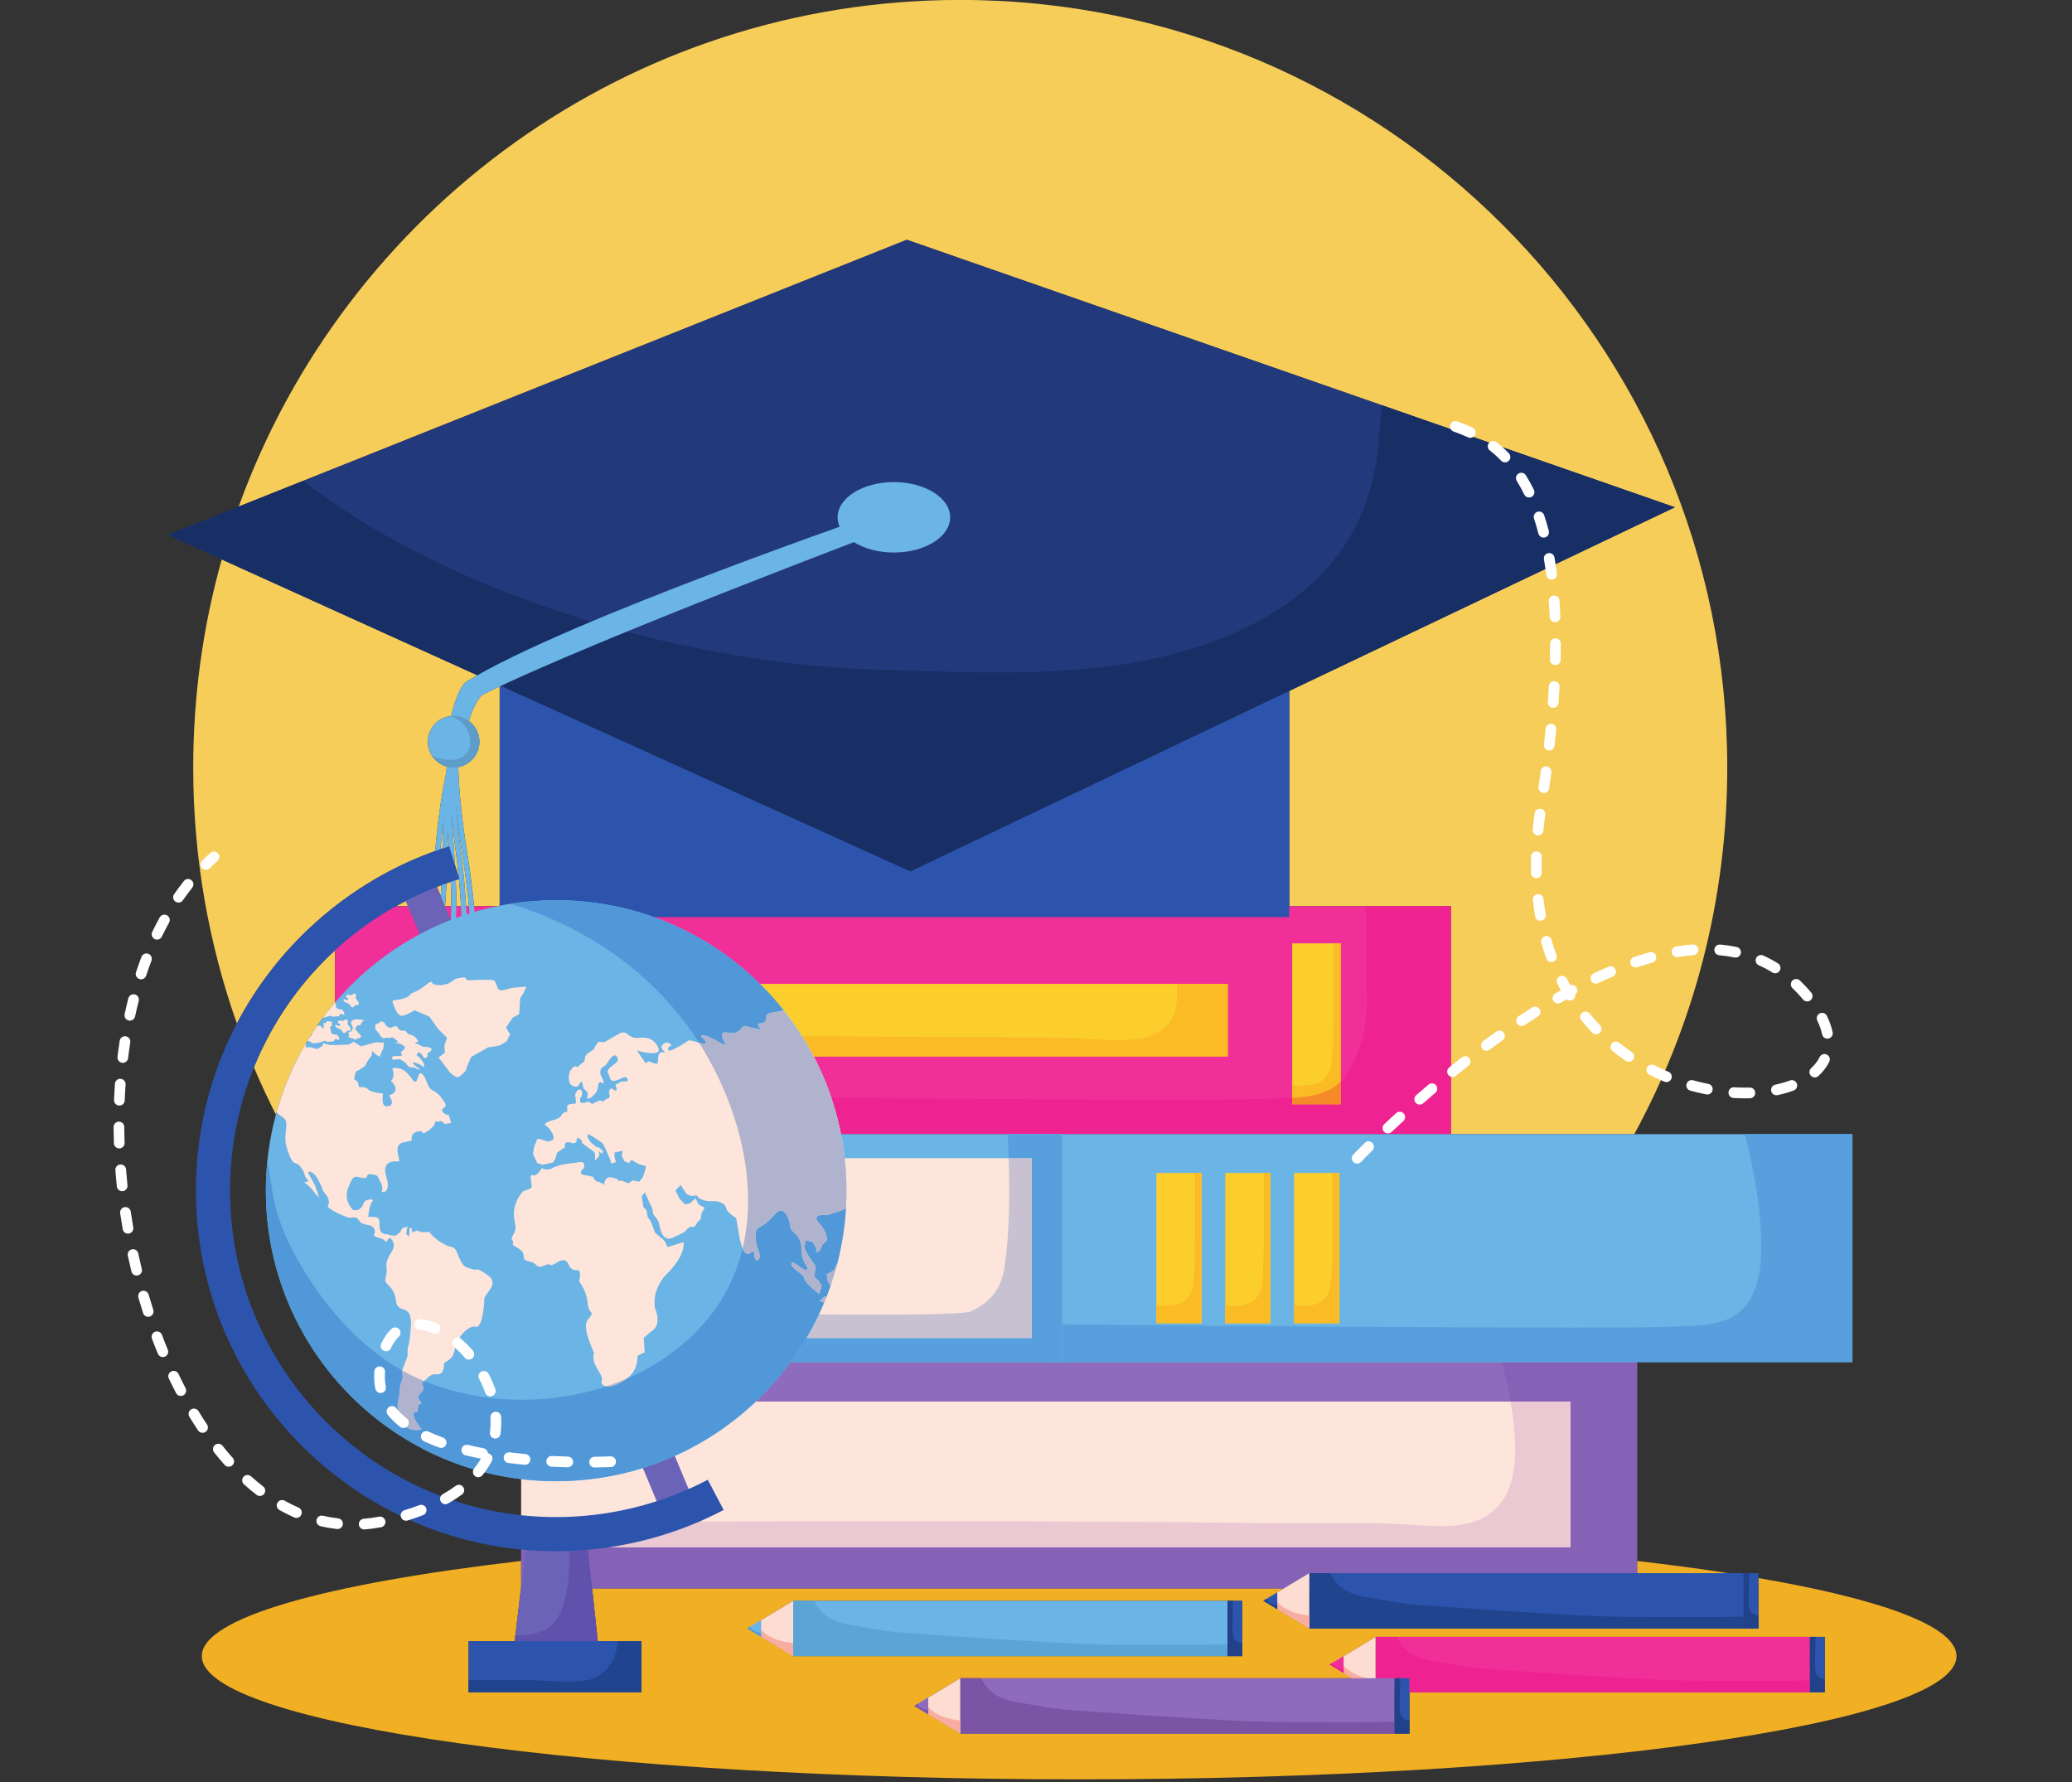 <svg xmlns="http://www.w3.org/2000/svg" xmlns:xlink="http://www.w3.org/1999/xlink" width="500" zoomAndPan="magnify" viewBox="0 0 375 322.5" height="430" preserveAspectRatio="xMidYMid meet" version="1.0"><rect x="0" y="0" width="375" height="322.5" fill="#333333" stroke="none"/><defs><clipPath id="b4468e31ef"><path d="M 36 282 L 354.742 282 L 354.742 322 L 36 322 Z M 36 282 " clip-rule="nonzero"/></clipPath><clipPath id="6cfdf22ca6"><path d="M 48 186 L 90 186 L 90 259 L 48 259 Z M 48 186 " clip-rule="nonzero"/></clipPath><clipPath id="3894318a7e"><path d="M 153.191 215.492 C 153.191 244.527 129.672 268.062 100.652 268.062 C 71.641 268.062 48.117 244.527 48.117 215.492 C 48.117 186.457 71.641 162.918 100.652 162.918 C 129.672 162.918 153.191 186.457 153.191 215.492 " clip-rule="nonzero"/></clipPath><clipPath id="ac04f153a1"><path d="M 54 184.5 L 61.934 184.5 L 61.934 189 L 54 189 Z M 54 184.5 " clip-rule="nonzero"/></clipPath><clipPath id="f057dbc11a"><path d="M 153.191 215.492 C 153.191 244.527 129.672 268.062 100.652 268.062 C 71.641 268.062 48.117 244.527 48.117 215.492 C 48.117 186.457 71.641 162.918 100.652 162.918 C 129.672 162.918 153.191 186.457 153.191 215.492 " clip-rule="nonzero"/></clipPath><clipPath id="9cfd9e9db1"><path d="M 50.312 184 L 56 184 L 56 187 L 50.312 187 Z M 50.312 184 " clip-rule="nonzero"/></clipPath><clipPath id="01eea80938"><path d="M 153.191 215.492 C 153.191 244.527 129.672 268.062 100.652 268.062 C 71.641 268.062 48.117 244.527 48.117 215.492 C 48.117 186.457 71.641 162.918 100.652 162.918 C 129.672 162.918 153.191 186.457 153.191 215.492 " clip-rule="nonzero"/></clipPath><clipPath id="0e50f48dd1"><path d="M 60 184 L 63.867 184 L 63.867 187 L 60 187 Z M 60 184 " clip-rule="nonzero"/></clipPath><clipPath id="3f3f8b377a"><path d="M 153.191 215.492 C 153.191 244.527 129.672 268.062 100.652 268.062 C 71.641 268.062 48.117 244.527 48.117 215.492 C 48.117 186.457 71.641 162.918 100.652 162.918 C 129.672 162.918 153.191 186.457 153.191 215.492 " clip-rule="nonzero"/></clipPath><clipPath id="ecda24a67d"><path d="M 62 179.652 L 65 179.652 L 65 182.562 L 62 182.562 Z M 62 179.652 " clip-rule="nonzero"/></clipPath><clipPath id="c2517b347d"><path d="M 153.191 215.492 C 153.191 244.527 129.672 268.062 100.652 268.062 C 71.641 268.062 48.117 244.527 48.117 215.492 C 48.117 186.457 71.641 162.918 100.652 162.918 C 129.672 162.918 153.191 186.457 153.191 215.492 " clip-rule="nonzero"/></clipPath><clipPath id="31f84e57d1"><path d="M 63 184 L 66 184 L 66 188.375 L 63 188.375 Z M 63 184 " clip-rule="nonzero"/></clipPath><clipPath id="64dbf40f35"><path d="M 153.191 215.492 C 153.191 244.527 129.672 268.062 100.652 268.062 C 71.641 268.062 48.117 244.527 48.117 215.492 C 48.117 186.457 71.641 162.918 100.652 162.918 C 129.672 162.918 153.191 186.457 153.191 215.492 " clip-rule="nonzero"/></clipPath><clipPath id="6cf67582de"><path d="M 55 180 L 62.902 180 L 62.902 184.5 L 55 184.5 Z M 55 180 " clip-rule="nonzero"/></clipPath><clipPath id="5897505c8f"><path d="M 153.191 215.492 C 153.191 244.527 129.672 268.062 100.652 268.062 C 71.641 268.062 48.117 244.527 48.117 215.492 C 48.117 186.457 71.641 162.918 100.652 162.918 C 129.672 162.918 153.191 186.457 153.191 215.492 " clip-rule="nonzero"/></clipPath><clipPath id="2974b7ce15"><path d="M 49.344 179 L 52.25 179 L 52.25 182 L 49.344 182 Z M 49.344 179 " clip-rule="nonzero"/></clipPath><clipPath id="5fe9ce417c"><path d="M 153.191 215.492 C 153.191 244.527 129.672 268.062 100.652 268.062 C 71.641 268.062 48.117 244.527 48.117 215.492 C 48.117 186.457 71.641 162.918 100.652 162.918 C 129.672 162.918 153.191 186.457 153.191 215.492 " clip-rule="nonzero"/></clipPath><clipPath id="9f59aefd08"><path d="M 51.281 179 L 55 179 L 55 183 L 51.281 183 Z M 51.281 179 " clip-rule="nonzero"/></clipPath><clipPath id="0c1e409a1f"><path d="M 153.191 215.492 C 153.191 244.527 129.672 268.062 100.652 268.062 C 71.641 268.062 48.117 244.527 48.117 215.492 C 48.117 186.457 71.641 162.918 100.652 162.918 C 129.672 162.918 153.191 186.457 153.191 215.492 " clip-rule="nonzero"/></clipPath><clipPath id="dabd7b8766"><path d="M 67.742 184.5 L 78.395 184.5 L 78.395 194 L 67.742 194 Z M 67.742 184.5 " clip-rule="nonzero"/></clipPath><clipPath id="5db7c77dac"><path d="M 153.191 215.492 C 153.191 244.527 129.672 268.062 100.652 268.062 C 71.641 268.062 48.117 244.527 48.117 215.492 C 48.117 186.457 71.641 162.918 100.652 162.918 C 129.672 162.918 153.191 186.457 153.191 215.492 " clip-rule="nonzero"/></clipPath><clipPath id="c3c5f7da6d"><path d="M 92 181 L 153.922 181 L 153.922 251 L 92 251 Z M 92 181 " clip-rule="nonzero"/></clipPath><clipPath id="0038369b81"><path d="M 153.191 215.492 C 153.191 244.527 129.672 268.062 100.652 268.062 C 71.641 268.062 48.117 244.527 48.117 215.492 C 48.117 186.457 71.641 162.918 100.652 162.918 C 129.672 162.918 153.191 186.457 153.191 215.492 " clip-rule="nonzero"/></clipPath><clipPath id="6c80ed7386"><path d="M 149.078 226.168 L 153.922 226.168 L 153.922 233.918 L 149.078 233.918 Z M 149.078 226.168 " clip-rule="nonzero"/></clipPath><clipPath id="ec326a6c36"><path d="M 153.191 215.492 C 153.191 244.527 129.672 268.062 100.652 268.062 C 71.641 268.062 48.117 244.527 48.117 215.492 C 48.117 186.457 71.641 162.918 100.652 162.918 C 129.672 162.918 153.191 186.457 153.191 215.492 " clip-rule="nonzero"/></clipPath><clipPath id="dcaffafa4b"><path d="M 151.016 237 L 153.922 237 L 153.922 254.266 L 151.016 254.266 Z M 151.016 237 " clip-rule="nonzero"/></clipPath><clipPath id="f84c829fac"><path d="M 153.191 215.492 C 153.191 244.527 129.672 268.062 100.652 268.062 C 71.641 268.062 48.117 244.527 48.117 215.492 C 48.117 186.457 71.641 162.918 100.652 162.918 C 129.672 162.918 153.191 186.457 153.191 215.492 " clip-rule="nonzero"/></clipPath><clipPath id="4ca73299b8"><path d="M 148.109 234 L 153.922 234 L 153.922 236.824 L 148.109 236.824 Z M 148.109 234 " clip-rule="nonzero"/></clipPath><clipPath id="5fee2c55e4"><path d="M 153.191 215.492 C 153.191 244.527 129.672 268.062 100.652 268.062 C 71.641 268.062 48.117 244.527 48.117 215.492 C 48.117 186.457 71.641 162.918 100.652 162.918 C 129.672 162.918 153.191 186.457 153.191 215.492 " clip-rule="nonzero"/></clipPath><clipPath id="8fde2986fb"><path d="M 71 176.746 L 95.824 176.746 L 95.824 195 L 71 195 Z M 71 176.746 " clip-rule="nonzero"/></clipPath><clipPath id="544fdbad92"><path d="M 153.191 215.492 C 153.191 244.527 129.672 268.062 100.652 268.062 C 71.641 268.062 48.117 244.527 48.117 215.492 C 48.117 186.457 71.641 162.918 100.652 162.918 C 129.672 162.918 153.191 186.457 153.191 215.492 " clip-rule="nonzero"/></clipPath><clipPath id="e3e6512d4c"><path d="M 20.008 154 L 112 154 L 112 277 L 20.008 277 Z M 20.008 154 " clip-rule="nonzero"/></clipPath></defs><path fill="#f7cd5a" d="M 295.781 205.254 L 152.195 205.254 L 262.582 205.254 L 262.582 164 L 233.348 164 L 233.348 125.023 L 303.102 91.805 L 164.117 43.391 L 43.195 91.691 C 62.504 38.211 113.684 -0.012 173.785 -0.012 C 250.453 -0.012 312.605 62.184 312.605 138.906 C 312.605 162.934 306.512 185.539 295.781 205.254 M 49.938 201.727 C 48.516 198.926 47.188 196.074 45.957 193.168 C 49.223 185.094 54.23 177.871 60.621 172 L 60.621 181.453 C 55.684 187.258 51.988 194.156 49.938 201.727 M 42.871 185.23 C 37.75 170.738 34.969 155.152 34.969 138.906 C 34.969 125.852 36.77 113.215 40.133 101.234 L 86.406 122.203 C 85.719 122.594 85.074 122.973 84.473 123.348 C 83.23 124.121 82.258 127.09 81.641 129.578 C 79.277 129.809 77.43 131.805 77.43 134.23 C 77.43 136.379 78.871 138.184 80.84 138.734 C 80.824 139.008 80.816 139.293 80.805 139.586 C 80.121 142.742 79.348 147.402 78.754 154.012 C 78.754 154.016 78.754 154.02 78.754 154.023 C 72.246 156.352 66.121 159.742 60.648 164 L 60.621 164 L 60.621 164.02 C 56.031 167.594 51.914 171.773 48.422 176.445 C 46.324 179.246 44.473 182.184 42.871 185.23 M 90.012 164 L 85.801 164 C 85.512 160.984 85.094 157.668 84.504 154 C 83.375 146.945 83.016 142.023 82.945 138.832 C 85.117 138.43 86.766 136.523 86.766 134.23 C 86.766 132.684 86.012 131.309 84.855 130.457 C 85.543 128.336 86.488 126.16 87.578 125.617 C 88.453 125.176 89.406 124.715 90.434 124.234 L 90.434 163.91 C 90.293 163.941 90.152 163.969 90.012 164 M 84.871 164 L 84.355 164 C 84.191 161.051 83.895 157.805 83.426 154.234 C 83.148 152.039 82.93 150.051 82.762 148.25 C 82.977 150.027 83.254 151.984 83.598 154.148 C 84.176 157.762 84.594 161.027 84.871 164 M 83.434 164 L 82.582 164 C 82.586 162.504 82.559 160.934 82.492 159.277 C 82.68 159.219 82.867 159.156 83.059 159.102 C 83.223 160.82 83.348 162.445 83.434 164 M 81.656 164 L 80.555 164 C 80.656 162.676 80.746 161.297 80.816 159.848 C 81.07 159.754 81.324 159.668 81.582 159.582 C 81.637 161.125 81.66 162.594 81.656 164 M 73.84 164 L 71.664 164 C 72.25 163.668 72.84 163.352 73.441 163.039 L 73.84 164 M 79.762 162.152 L 79.07 160.496 C 79.34 160.391 79.605 160.289 79.875 160.191 C 79.844 160.855 79.805 161.512 79.762 162.152 M 83.02 158.723 L 82.359 156.602 C 82.309 155.68 82.242 154.727 82.168 153.754 C 82.004 151.684 81.891 149.797 81.816 148.078 C 81.992 149.957 82.219 152.039 82.52 154.352 C 82.715 155.867 82.883 157.324 83.02 158.723 M 79.711 153.691 C 79.863 152.012 80.031 150.453 80.203 149.023 C 80.148 150.426 80.102 151.934 80.082 153.566 C 79.957 153.605 79.832 153.645 79.711 153.691 M 81.008 153.262 C 81.02 152.516 81.035 151.789 81.055 151.086 C 81.098 151.773 81.148 152.477 81.199 153.203 C 81.137 153.223 81.07 153.246 81.008 153.262 " fill-opacity="1" fill-rule="nonzero"/><g clip-path="url(#b4468e31ef)"><path fill="#f1af23" d="M 195.305 322.023 C 107.609 322.023 36.52 312.031 36.52 299.711 C 36.52 292.781 59.023 286.59 94.324 282.496 L 94.324 287.148 L 93.273 295.969 L 93.148 297.012 L 84.805 297.012 L 84.805 306.254 L 116.102 306.254 L 116.102 297.012 L 108.184 297.012 L 107.164 287.457 L 232.383 287.457 L 228.637 289.707 L 236.961 294.703 L 236.961 294.715 L 315.574 294.715 L 315.574 285.148 L 315.574 294.715 L 318.254 294.715 L 318.254 285.594 C 340.656 289.438 354.098 294.355 354.098 299.711 C 354.098 312.031 283.008 322.023 195.305 322.023 M 252.402 313.734 L 255.086 313.734 L 255.086 306.254 L 327.578 306.254 L 327.578 296.238 L 248.961 296.238 L 240.645 301.246 L 244.762 303.719 L 173.789 303.719 L 165.469 308.727 L 168 310.246 L 173.789 313.723 L 173.789 313.734 L 252.402 313.734 L 252.402 306.254 L 252.402 313.734 M 327.578 306.254 L 330.258 306.254 L 330.258 296.238 L 327.578 296.238 L 327.578 306.254 M 222.164 299.723 L 224.844 299.723 L 224.844 289.707 L 222.164 289.707 L 222.164 299.723 M 143.551 299.723 L 222.164 299.723 L 222.164 289.707 L 143.551 289.707 L 136.992 293.656 L 135.227 294.715 L 143.551 299.711 L 143.551 299.723 M 312.781 284.703 L 296.285 284.703 L 296.285 282.496 C 302.156 283.176 307.668 283.914 312.781 284.703 " fill-opacity="1" fill-rule="nonzero"/></g><path fill="#8e6bbc" d="M 94.324 287.457 L 296.285 287.457 L 296.285 246.199 L 94.324 246.199 Z M 94.324 287.457 " fill-opacity="1" fill-rule="nonzero"/><path fill="#fde5db" d="M 94.324 280.008 L 284.23 280.008 L 284.23 253.648 L 94.324 253.648 Z M 94.324 280.008 " fill-opacity="1" fill-rule="nonzero"/><path fill="#8662b7" d="M 232.383 287.457 L 107.164 287.457 L 106.418 280.48 C 107.742 280.363 109.062 280.203 110.379 280.008 L 284.23 280.008 L 284.23 253.648 L 273.379 253.648 C 272.957 251.273 272.383 248.891 271.816 246.508 L 296.285 246.508 L 296.285 284.703 L 236.961 284.703 L 232.383 287.457 M 94.324 287.148 L 94.324 280.43 C 94.59 280.457 94.855 280.48 95.117 280.504 L 94.324 287.148 " fill-opacity="1" fill-rule="nonzero"/><path fill="#eac9d2" d="M 284.23 280.008 L 110.379 280.008 C 115.961 279.164 121.426 277.602 126.59 275.367 C 139.523 275.344 152.461 275.32 165.395 275.32 C 179.477 275.32 193.562 275.348 207.648 275.43 C 217.383 275.488 227.113 275.672 236.848 275.68 C 237.004 275.68 237.156 275.68 237.312 275.68 C 238.621 275.68 239.93 275.676 241.234 275.672 C 242.539 275.668 243.844 275.664 245.152 275.664 C 246.746 275.664 248.348 275.668 249.945 275.688 C 253.602 275.734 257.23 276.188 260.887 276.188 C 261.207 276.188 261.531 276.184 261.852 276.176 C 266.5 276.066 270.672 274.539 272.754 270.164 C 274.742 265.992 274.32 260.832 273.793 256.395 C 273.684 255.477 273.543 254.566 273.379 253.648 L 284.23 253.648 L 284.23 280.008 " fill-opacity="1" fill-rule="nonzero"/><path fill="#f03098" d="M 60.621 205.254 L 262.582 205.254 L 262.582 164 L 60.621 164 Z M 60.621 205.254 " fill-opacity="1" fill-rule="nonzero"/><path fill="#fcce2c" d="M 100.992 191.188 L 222.203 191.188 L 222.203 178.062 L 100.992 178.062 Z M 100.992 191.188 " fill-opacity="1" fill-rule="nonzero"/><path fill="#fabb25" d="M 222.203 191.188 L 147.25 191.188 C 146.594 189.922 145.883 188.691 145.125 187.492 C 154.227 187.566 163.328 187.641 172.426 187.695 C 178.5 187.73 184.566 187.758 190.637 187.77 C 194.402 187.777 198.25 188.215 202.051 188.215 C 203.328 188.215 204.605 188.164 205.863 188.031 C 208.512 187.754 211.871 186.254 212.695 182.82 C 213.078 181.242 213.105 179.652 212.992 178.062 L 222.203 178.062 L 222.203 191.188 " fill-opacity="1" fill-rule="nonzero"/><path fill="#fcce2c" d="M 77.578 199.867 L 86.355 199.867 L 86.355 170.723 L 77.578 170.723 Z M 77.578 199.867 " fill-opacity="1" fill-rule="nonzero"/><path fill="#fcce2c" d="M 233.867 199.867 L 242.652 199.867 L 242.652 170.723 L 233.867 170.723 Z M 233.867 199.867 " fill-opacity="1" fill-rule="nonzero"/><path fill="#fabb25" d="M 233.867 198.68 L 233.867 196.367 C 234.48 196.43 235.09 196.473 235.676 196.473 C 238.141 196.473 240.262 195.734 240.926 192.754 C 241.547 189.961 241.301 175.07 241.332 170.723 L 242.652 170.723 L 242.652 195.715 C 240.359 197.973 237.148 198.492 233.867 198.68 " fill-opacity="1" fill-rule="nonzero"/><path fill="#ef2292" d="M 262.582 205.254 L 152.195 205.254 C 151.754 203.012 151.168 200.82 150.453 198.691 C 173.676 198.879 196.281 199.004 211.48 199.004 C 220.883 199.004 227.457 198.953 229.586 198.844 C 230.984 198.777 232.43 198.758 233.867 198.68 L 233.867 199.867 L 242.652 199.867 L 242.652 195.715 C 243.102 195.27 243.52 194.754 243.891 194.164 C 246.406 190.184 247.559 184.828 247.387 180.133 C 247.191 174.68 247.367 169.422 247.168 164 L 262.582 164 L 262.582 205.254 " fill-opacity="1" fill-rule="nonzero"/><path fill="#f68a29" d="M 242.652 199.867 L 233.867 199.867 L 233.867 198.68 C 237.148 198.492 240.359 197.973 242.652 195.715 L 242.652 199.867 " fill-opacity="1" fill-rule="nonzero"/><path fill="#6bb4e6" d="M 189.895 246.508 L 335.262 246.508 L 335.262 205.254 L 189.895 205.254 Z M 189.895 246.508 " fill-opacity="1" fill-rule="nonzero"/><path fill="#58a0dd" d="M 335.262 246.508 L 192.207 246.508 L 192.207 239.664 C 224.656 239.996 262.164 240.258 284.168 240.258 C 293.566 240.258 300.141 240.211 302.273 240.102 C 307.469 239.836 313.469 240.332 316.574 235.418 C 319.09 231.438 318.902 225.875 318.598 221.391 C 318.227 215.941 317.117 210.543 315.777 205.254 L 335.262 205.254 L 335.262 246.508 " fill-opacity="1" fill-rule="nonzero"/><path fill="#fcce2c" d="M 209.289 239.48 L 217.484 239.48 L 217.484 212.277 L 209.289 212.277 Z M 209.289 239.48 " fill-opacity="1" fill-rule="nonzero"/><path fill="#fabb25" d="M 217.484 239.48 L 209.289 239.48 L 209.289 236.211 C 209.863 236.273 210.43 236.309 210.977 236.309 C 213.277 236.309 215.254 235.621 215.871 232.844 C 216.457 230.234 216.227 216.336 216.254 212.277 L 217.484 212.277 L 217.484 239.48 " fill-opacity="1" fill-rule="nonzero"/><path fill="#fcce2c" d="M 221.754 239.48 L 229.945 239.48 L 229.945 212.277 L 221.754 212.277 Z M 221.754 239.48 " fill-opacity="1" fill-rule="nonzero"/><path fill="#fabb25" d="M 229.945 239.48 L 221.754 239.48 L 221.754 236.211 C 222.324 236.273 222.887 236.309 223.441 236.309 C 225.738 236.309 227.715 235.625 228.336 232.844 C 228.918 230.234 228.691 216.34 228.715 212.277 L 229.945 212.277 L 229.945 239.48 " fill-opacity="1" fill-rule="nonzero"/><path fill="#fcce2c" d="M 234.215 239.48 L 242.41 239.48 L 242.41 212.277 L 234.215 212.277 Z M 234.215 239.48 " fill-opacity="1" fill-rule="nonzero"/><path fill="#fabb25" d="M 242.41 239.48 L 234.215 239.48 L 234.215 236.211 C 234.785 236.273 235.352 236.312 235.898 236.312 C 238.195 236.312 240.18 235.625 240.797 232.844 C 241.379 230.234 241.148 216.34 241.172 212.281 L 242.41 212.281 L 242.41 239.48 " fill-opacity="1" fill-rule="nonzero"/><path fill="#6bb4e6" d="M 85.297 246.508 L 192.207 246.508 L 192.207 205.254 L 85.297 205.254 Z M 85.297 246.508 " fill-opacity="1" fill-rule="nonzero"/><path fill="#fde5db" d="M 85.297 242.16 L 186.746 242.16 L 186.746 209.605 L 85.297 209.605 Z M 85.297 242.16 " fill-opacity="1" fill-rule="nonzero"/><path fill="#58a0dd" d="M 192.207 246.508 L 143.078 246.508 C 144.105 245.105 145.059 243.656 145.941 242.16 L 186.746 242.16 L 186.746 209.605 L 182.547 209.605 C 182.5 208.152 182.441 206.703 182.387 205.254 L 192.207 205.254 L 192.207 246.508 " fill-opacity="1" fill-rule="nonzero"/><path fill="#c8c1d1" d="M 186.746 242.16 L 145.941 242.16 C 146.758 240.773 147.512 239.352 148.203 237.891 C 151.762 237.918 155.129 237.934 158.219 237.934 C 167.848 237.934 174.68 237.777 175.68 237.332 C 181.027 234.961 181.621 230.871 181.965 228.215 C 182.75 222.047 182.738 215.828 182.547 209.605 L 186.746 209.605 L 186.746 242.16 " fill-opacity="1" fill-rule="nonzero"/><path fill="#f03098" d="M 248.961 306.254 L 327.578 306.254 L 327.578 296.238 L 248.961 296.238 Z M 248.961 306.254 " fill-opacity="1" fill-rule="nonzero"/><path fill="#ef2292" d="M 327.578 306.254 L 255.086 306.254 L 255.086 303.719 L 252.402 303.719 L 252.402 306.254 L 252.402 303.719 L 248.961 303.719 L 248.961 296.238 L 252.789 296.238 C 253.379 297.449 254.176 298.504 255.387 299.254 C 257.555 300.59 260.426 300.703 262.855 301.195 C 266.312 301.895 269.691 302.09 273.207 302.305 C 277.148 302.547 281.074 302.895 285.016 303.117 C 292.688 303.555 300.535 304.172 308.219 304.172 C 311.797 304.172 315.344 304.207 318.898 304.207 C 321.781 304.207 324.668 304.184 327.578 304.102 L 327.578 306.254 " fill-opacity="1" fill-rule="nonzero"/><path fill="#fdddd1" d="M 248.961 296.238 L 240.645 301.246 L 248.961 306.242 L 248.961 296.238 " fill-opacity="1" fill-rule="nonzero"/><path fill="#f9ada1" d="M 247.695 303.719 L 244.762 303.719 L 240.645 301.246 L 243.176 302.762 L 243.176 301.453 C 244.211 302.641 245.906 303.379 247.695 303.719 " fill-opacity="1" fill-rule="nonzero"/><path fill="#f03098" d="M 243.176 299.719 L 240.645 301.246 L 243.176 302.762 L 243.176 299.719 " fill-opacity="1" fill-rule="nonzero"/><path fill="#ef2292" d="M 243.176 302.762 L 240.645 301.246 L 241.188 300.918 C 241.41 301.309 241.695 301.598 242.211 301.789 C 242.508 301.902 242.836 301.969 243.176 302 L 243.176 302.762 " fill-opacity="1" fill-rule="nonzero"/><path fill="#2d54ad" d="M 327.578 306.254 L 330.258 306.254 L 330.258 296.238 L 327.578 296.238 Z M 327.578 306.254 " fill-opacity="1" fill-rule="nonzero"/><path fill="#21418a" d="M 330.258 306.254 L 327.578 306.254 L 327.578 296.238 L 328.59 296.238 C 328.57 297.988 328.473 299.734 328.477 301.488 C 328.477 302.512 328.727 303.602 329.863 303.805 C 330 303.828 330.133 303.84 330.258 303.84 L 330.258 306.254 " fill-opacity="1" fill-rule="nonzero"/><path fill="#6bb4e6" d="M 143.551 299.723 L 222.164 299.723 L 222.164 289.707 L 143.551 289.707 Z M 143.551 299.723 " fill-opacity="1" fill-rule="nonzero"/><path fill="#5aa5d6" d="M 222.164 299.723 L 143.551 299.723 L 143.551 289.707 L 147.371 289.707 C 147.965 290.918 148.766 291.98 149.977 292.727 C 152.141 294.066 155.012 294.18 157.445 294.672 C 160.902 295.371 164.281 295.559 167.789 295.777 C 171.73 296.02 175.66 296.371 179.598 296.59 C 187.273 297.023 195.121 297.641 202.805 297.645 C 206.379 297.645 209.922 297.676 213.465 297.676 C 216.355 297.676 219.25 297.652 222.164 297.574 L 222.164 299.723 " fill-opacity="1" fill-rule="nonzero"/><path fill="#fdddd1" d="M 143.551 289.707 L 135.227 294.715 L 143.551 299.711 L 143.551 289.707 " fill-opacity="1" fill-rule="nonzero"/><path fill="#f9ada1" d="M 143.551 299.711 L 135.227 294.715 L 137.762 296.238 L 137.762 294.926 C 139.039 296.395 141.32 297.172 143.551 297.367 L 143.551 299.711 M 135.227 294.715 L 136.992 293.656 L 135.227 294.715 " fill-opacity="1" fill-rule="nonzero"/><path fill="#6bb4e6" d="M 137.762 293.195 L 135.227 294.715 L 137.762 296.238 L 137.762 293.195 " fill-opacity="1" fill-rule="nonzero"/><path fill="#4fa2d6" d="M 137.762 296.238 L 135.227 294.715 L 135.773 294.391 C 135.996 294.781 136.277 295.066 136.793 295.262 C 137.098 295.375 137.426 295.441 137.762 295.469 L 137.762 296.238 " fill-opacity="1" fill-rule="nonzero"/><path fill="#2d54ad" d="M 222.164 299.723 L 224.844 299.723 L 224.844 289.707 L 222.164 289.707 Z M 222.164 299.723 " fill-opacity="1" fill-rule="nonzero"/><path fill="#21418a" d="M 224.844 299.723 L 222.164 299.723 L 222.164 289.707 L 223.176 289.707 C 223.156 291.461 223.059 293.211 223.062 294.961 C 223.062 295.988 223.312 297.074 224.449 297.273 C 224.582 297.301 224.715 297.309 224.844 297.309 L 224.844 299.723 " fill-opacity="1" fill-rule="nonzero"/><path fill="#8e6bbc" d="M 173.789 313.734 L 252.402 313.734 L 252.402 303.719 L 173.789 303.719 Z M 173.789 313.734 " fill-opacity="1" fill-rule="nonzero"/><path fill="#7c54a6" d="M 252.402 313.734 L 173.789 313.734 L 173.789 303.719 L 177.613 303.719 C 178.203 304.93 179 305.984 180.211 306.734 C 182.379 308.07 185.254 308.188 187.684 308.68 C 191.145 309.375 194.52 309.57 198.035 309.785 C 201.969 310.027 205.902 310.375 209.84 310.598 C 217.516 311.035 225.359 311.652 233.043 311.652 C 236.613 311.652 240.156 311.684 243.699 311.684 C 246.59 311.684 249.488 311.66 252.402 311.582 L 252.402 313.734 " fill-opacity="1" fill-rule="nonzero"/><path fill="#fdddd1" d="M 173.789 303.719 L 165.469 308.727 L 173.789 313.723 L 173.789 303.719 " fill-opacity="1" fill-rule="nonzero"/><path fill="#f9ada1" d="M 173.789 313.723 L 168 310.246 L 168 308.934 C 169.277 310.406 171.562 311.176 173.789 311.371 L 173.789 313.723 M 165.469 308.727 L 167.23 307.664 L 165.469 308.727 " fill-opacity="1" fill-rule="nonzero"/><path fill="#8e6bbc" d="M 168 307.203 L 165.469 308.727 L 168 310.246 L 168 307.203 " fill-opacity="1" fill-rule="nonzero"/><path fill="#7c54a6" d="M 168 310.246 L 165.469 308.727 L 166.008 308.398 C 166.234 308.789 166.52 309.078 167.031 309.27 C 167.336 309.383 167.664 309.449 168 309.477 L 168 310.246 " fill-opacity="1" fill-rule="nonzero"/><path fill="#2d54ad" d="M 252.402 313.734 L 255.086 313.734 L 255.086 303.719 L 252.402 303.719 Z M 252.402 313.734 " fill-opacity="1" fill-rule="nonzero"/><path fill="#21418a" d="M 255.086 313.734 L 252.402 313.734 L 252.402 303.719 L 253.422 303.719 C 253.395 305.469 253.301 307.219 253.305 308.969 C 253.305 309.996 253.551 311.082 254.688 311.285 C 254.824 311.305 254.957 311.316 255.086 311.316 L 255.086 313.734 " fill-opacity="1" fill-rule="nonzero"/><path fill="#2d54ad" d="M 236.961 294.715 L 315.574 294.715 L 315.574 284.703 L 236.961 284.703 Z M 236.961 294.715 " fill-opacity="1" fill-rule="nonzero"/><path fill="#20448d" d="M 315.574 294.715 L 236.961 294.715 L 236.961 284.703 L 240.781 284.703 C 241.375 285.91 242.172 286.973 243.383 287.719 C 245.551 289.059 248.422 289.172 250.852 289.664 C 254.312 290.363 257.688 290.551 261.203 290.77 C 265.141 291.012 269.07 291.363 273.008 291.586 C 280.684 292.016 288.531 292.633 296.215 292.637 C 299.793 292.637 303.336 292.668 306.887 292.668 C 309.773 292.668 312.66 292.648 315.574 292.57 L 315.574 294.715 " fill-opacity="1" fill-rule="nonzero"/><path fill="#fdddd1" d="M 236.961 284.703 L 228.637 289.707 L 236.961 294.703 L 236.961 284.703 " fill-opacity="1" fill-rule="nonzero"/><path fill="#f9ada1" d="M 236.961 294.703 L 228.637 289.707 L 231.168 291.23 L 231.168 289.918 C 232.445 291.387 234.73 292.164 236.961 292.359 L 236.961 294.703 M 228.637 289.707 L 230.402 288.648 L 228.637 289.707 " fill-opacity="1" fill-rule="nonzero"/><path fill="#2d54ad" d="M 231.168 288.188 L 228.637 289.707 L 231.168 291.23 L 231.168 288.188 " fill-opacity="1" fill-rule="nonzero"/><path fill="#20448d" d="M 231.168 291.23 L 228.637 289.707 L 229.184 289.383 C 229.41 289.777 229.688 290.059 230.199 290.254 C 230.508 290.371 230.836 290.434 231.168 290.461 L 231.168 291.23 " fill-opacity="1" fill-rule="nonzero"/><path fill="#2d54ad" d="M 315.574 294.715 L 318.254 294.715 L 318.254 284.703 L 315.574 284.703 Z M 315.574 294.715 " fill-opacity="1" fill-rule="nonzero"/><path fill="#21418a" d="M 318.254 294.715 L 315.574 294.715 L 315.574 284.703 L 316.586 284.703 C 316.562 286.453 316.469 288.203 316.473 289.953 C 316.477 290.98 316.723 292.07 317.855 292.27 C 317.992 292.293 318.121 292.305 318.254 292.305 L 318.254 294.715 " fill-opacity="1" fill-rule="nonzero"/><path fill="#2d54ad" d="M 90.434 165.98 L 233.348 165.98 L 233.348 108.145 L 90.434 108.145 Z M 90.434 165.98 " fill-opacity="1" fill-rule="nonzero"/><path fill="#22397c" d="M 30.363 96.812 L 164.754 157.695 L 303.102 91.805 L 164.117 43.391 L 30.363 96.812 " fill-opacity="1" fill-rule="nonzero"/><path fill="#182f65" d="M 164.754 157.695 L 90.66 124.125 C 96.562 121.348 104.703 117.883 113.387 114.324 C 123.098 116.906 132.996 118.785 142.949 120 C 151.84 121.082 160.73 121.305 169.676 121.527 C 173.344 121.621 177.012 121.695 180.68 121.695 C 186.793 121.695 192.902 121.488 198.98 120.805 C 215.805 118.922 235.012 112.617 244.219 97.312 C 246.34 93.781 247.746 89.855 248.652 85.848 C 249.578 81.73 249.66 77.574 250.043 73.395 L 250.051 73.324 L 303.102 91.805 L 164.754 157.695 M 86.406 122.203 L 30.363 96.812 L 54.844 87.035 C 65.996 95.562 78.621 102.09 91.656 107.215 C 96.688 109.188 101.801 110.953 106.98 112.512 C 98.84 115.934 91.488 119.309 86.406 122.203 " fill-opacity="1" fill-rule="nonzero"/><path fill="#6bb4e6" d="M 83.648 135.023 L 80.875 133.285 C 80.875 133.285 82.23 124.738 84.473 123.348 C 102.445 112.199 161.16 92.105 161.16 92.105 L 162.398 95.137 C 162.398 95.137 106.57 116.129 87.578 125.617 C 85.301 126.758 83.648 135.023 83.648 135.023 " fill-opacity="1" fill-rule="nonzero"/><path fill="#6bb4e6" d="M 171.965 93.621 C 171.965 97.141 167.406 99.996 161.777 99.996 C 156.152 99.996 151.594 97.141 151.594 93.621 C 151.594 90.102 156.152 87.246 161.777 87.246 C 167.406 87.246 171.965 90.102 171.965 93.621 " fill-opacity="1" fill-rule="nonzero"/><path fill="#6bb4e6" d="M 74.953 199.406 L 74.031 199.367 C 74.148 196.492 75.16 194.035 76.434 190.922 C 79.168 184.27 82.91 175.152 81.25 153.824 C 80.086 138.891 81.359 133.395 81.414 133.168 L 82.309 133.387 C 82.297 133.441 81.023 139.004 82.168 153.754 C 83.844 175.301 80.055 184.531 77.285 191.273 C 76.043 194.297 75.062 196.688 74.953 199.406 " fill-opacity="1" fill-rule="nonzero"/><path fill="#6bb4e6" d="M 70.539 198.832 C 70.812 195.922 71.863 193.492 73.191 190.414 C 75.984 183.945 79.809 175.086 80.078 153.852 C 80.266 139.016 82.109 133.82 82.184 133.605 L 83.051 133.922 C 83.031 133.973 81.184 139.227 80.996 153.867 C 80.727 175.277 76.859 184.238 74.031 190.781 C 72.738 193.789 71.719 196.156 71.449 198.922 L 70.539 198.832 " fill-opacity="1" fill-rule="nonzero"/><path fill="#6bb4e6" d="M 78.902 200.062 L 77.984 200.07 C 77.953 197.199 78.793 194.719 79.855 191.578 C 82.141 184.836 85.27 175.602 82.52 154.352 C 80.594 139.496 81.586 133.945 81.629 133.715 L 82.531 133.883 C 82.523 133.941 81.531 139.562 83.426 154.234 C 86.211 175.695 83.043 185.047 80.73 191.871 C 79.695 194.934 78.879 197.348 78.902 200.062 " fill-opacity="1" fill-rule="nonzero"/><path fill="#6bb4e6" d="M 66.016 198.172 C 66.516 195.297 67.719 192.957 69.238 189.996 C 72.453 183.746 76.852 175.184 78.754 154.012 C 80.082 139.23 82.316 134.195 82.41 133.984 L 83.25 134.367 C 83.227 134.418 80.984 139.516 79.672 154.094 C 77.754 175.445 73.305 184.098 70.062 190.418 C 68.574 193.312 67.398 195.594 66.926 198.324 L 66.016 198.172 " fill-opacity="1" fill-rule="nonzero"/><path fill="#6bb4e6" d="M 82.109 200.086 C 81.887 197.18 82.477 194.617 83.223 191.363 C 84.801 184.523 86.961 175.137 83.598 154.148 C 81.25 139.496 82.176 134.062 82.219 133.84 L 83.121 134.004 C 83.113 134.059 82.191 139.551 84.504 154 C 87.895 175.172 85.715 184.648 84.121 191.578 C 83.391 194.746 82.816 197.246 83.027 200.016 L 82.109 200.086 " fill-opacity="1" fill-rule="nonzero"/><path fill="#6bb4e6" d="M 86.766 134.23 C 86.766 136.812 84.676 138.906 82.098 138.906 C 79.52 138.906 77.43 136.812 77.43 134.23 C 77.43 131.648 79.52 129.559 82.098 129.559 C 84.676 129.559 86.766 131.648 86.766 134.23 " fill-opacity="1" fill-rule="nonzero"/><path fill="#5e9dca" d="M 82.098 138.906 C 82.094 138.906 82.086 138.906 82.082 138.906 C 82.078 138.906 82.078 138.906 82.074 138.906 C 82.07 138.906 82.066 138.906 82.062 138.906 C 82.059 138.906 82.059 138.906 82.055 138.906 C 82.051 138.906 82.047 138.906 82.039 138.906 C 82.031 138.906 82.027 138.906 82.02 138.906 C 82.02 138.906 82.02 138.906 82.016 138.906 C 82.012 138.906 82.004 138.906 82 138.906 C 82 138.906 82 138.906 81.996 138.906 C 81.992 138.906 81.988 138.906 81.98 138.906 C 80.359 138.863 78.949 137.996 78.145 136.707 C 78.746 137.082 79.5 137.262 80.152 137.383 C 80.617 137.465 81.09 137.512 81.555 137.512 C 82.711 137.512 83.809 137.188 84.543 136.184 C 85.598 134.742 85.023 132.43 83.957 131.188 C 83.23 130.34 82.402 129.887 81.48 129.605 C 81.676 129.574 81.879 129.559 82.09 129.559 C 82.094 129.559 82.098 129.559 82.098 129.559 C 84.676 129.559 86.766 131.648 86.766 134.23 C 86.766 136.812 84.676 138.906 82.098 138.906 " fill-opacity="1" fill-rule="nonzero"/><path fill="#6b63b8" d="M 120.121 274.707 L 72.191 160.051 L 77.887 157.66 L 125.816 272.324 L 120.121 274.707 " fill-opacity="1" fill-rule="nonzero"/><path fill="#6b63b8" d="M 108.738 302.234 L 92.527 302.234 L 95.461 277.645 L 106.113 277.645 L 108.738 302.234 " fill-opacity="1" fill-rule="nonzero"/><path fill="#c7812e" d="M 93.148 297.012 L 93.273 295.969 L 93.148 297.012 " fill-opacity="1" fill-rule="nonzero"/><path fill="#6051ad" d="M 108.184 297.012 L 93.148 297.012 L 93.273 295.969 C 96.855 295.938 100.133 295.34 101.66 291.273 C 102.945 287.84 103.094 284.281 103.098 280.691 C 104.203 280.648 105.312 280.578 106.418 280.48 L 108.184 297.012 " fill-opacity="1" fill-rule="nonzero"/><path fill="#2d54ad" d="M 100.656 280.738 C 64.707 280.738 35.461 251.465 35.461 215.492 C 35.461 201.285 39.941 187.785 48.422 176.445 C 56.617 165.477 68.293 157.215 81.297 153.172 L 83.129 159.078 C 58.312 166.789 41.637 189.461 41.637 215.492 C 41.637 248.059 68.113 274.555 100.656 274.555 C 110.211 274.555 119.699 272.215 128.094 267.801 L 130.973 273.266 C 121.695 278.152 111.211 280.738 100.656 280.738 " fill-opacity="1" fill-rule="nonzero"/><path fill="#6bb4e6" d="M 153.191 215.492 C 153.191 244.527 129.672 268.062 100.652 268.062 C 71.641 268.062 48.117 244.527 48.117 215.492 C 48.117 186.457 71.641 162.918 100.652 162.918 C 129.672 162.918 153.191 186.457 153.191 215.492 " fill-opacity="1" fill-rule="nonzero"/><g clip-path="url(#6cfdf22ca6)"><g clip-path="url(#3894318a7e)"><path fill="#fde5db" d="M 36.617 195.762 L 37.52 196.098 L 38.504 195.848 L 38.996 196.176 L 39.816 195.109 L 41.945 194.781 L 42.934 194.945 C 42.934 194.945 44 195.023 44.246 195.109 C 44.492 195.191 46.297 195.762 46.707 196.75 C 47.121 197.734 47.859 198.719 47.859 198.719 C 47.859 198.719 49.66 201.266 51.137 202.168 C 52.617 203.074 51.137 205.043 51.875 207.59 C 52.617 210.133 53.188 210.383 53.188 210.383 L 54.09 210.789 L 54.828 211.777 L 55.32 213.09 L 55.895 213.746 L 55.074 213.992 L 55.816 214.566 L 56.469 215.227 L 57.129 216.129 L 57.781 216.703 L 56.961 214.402 L 55.734 212.188 L 56.062 212.02 C 56.062 212.02 56.801 212.105 57.535 213.418 C 58.273 214.73 58.441 215.473 58.441 215.473 L 59.344 216.703 C 59.344 216.703 59.754 217.688 59.344 218.18 C 58.934 218.672 62.789 220.398 63.281 220.398 C 63.773 220.398 64.512 220.066 64.922 220.805 C 65.332 221.547 66.07 221.547 66.973 221.789 C 67.875 222.039 67.957 222.863 67.711 223.434 C 67.465 224.008 69.27 223.93 69.684 224.582 C 69.891 224.922 70.012 224.656 70.16 224.395 C 70.301 224.145 70.465 223.891 70.746 224.176 C 71.324 224.746 71.484 225.566 70.91 226.473 C 70.336 227.375 69.844 228.363 69.93 229.098 C 70.012 229.836 70.09 230.25 69.762 231.398 C 69.434 232.547 71.324 232.547 71.648 235.34 C 71.973 238.133 74.688 235.504 74.355 240.184 C 74.027 244.863 73.703 242.73 73.781 245.355 L 72.801 247.984 L 72.879 249.297 L 72.555 250.281 L 72.305 251.434 L 72.305 252.336 L 71.973 253.98 L 71.973 256.441 C 71.973 256.441 73.453 259.559 76.324 258.656 C 76.324 258.656 75.668 257.922 75.176 257.016 C 75.176 257.016 74.355 255.535 75.176 255.617 C 76 255.703 75.262 254.305 76.078 254.059 C 76.902 253.812 74.848 253.32 76.16 252.09 C 77.473 250.855 75.754 250.777 76.656 250.035 C 77.559 249.297 77.805 248.641 78.953 248.723 C 80.102 248.805 80.344 247.902 80.344 247 C 80.344 246.094 81.82 246.672 82.316 244.207 C 82.809 241.742 84.941 239.773 86.086 240.102 C 87.242 240.43 87.648 236.324 87.648 235.176 C 87.648 234.027 90.602 232.387 88.219 230.742 C 86.668 229.668 86.516 229.715 86.23 229.766 C 86.078 229.793 85.887 229.82 85.434 229.676 C 84.121 229.262 84.035 229.344 83.379 228.199 C 82.723 227.047 82.723 225.812 81.656 225.652 C 80.59 225.488 78.379 224.09 77.719 222.941 L 76.406 223.023 L 75.504 222.695 L 74.602 223.023 L 74.441 222.203 L 74.113 222.285 L 74.113 223.023 L 74.027 223.762 L 73.535 223.355 L 73.621 222.531 L 73.781 221.957 L 72.801 222.285 L 72.387 223.023 L 71.648 223.602 L 70.91 223.602 L 70.012 223.355 C 70.012 223.355 68.695 223.516 68.695 221.957 C 68.695 220.398 68.695 220.152 66.645 220.234 C 66.645 220.234 66.809 218.016 67.383 217.441 C 67.957 216.867 66.07 216.949 65.824 217.688 C 65.824 217.688 65.496 219.246 63.938 219 C 63.938 219 62.051 217.359 63.035 214.898 C 64.02 212.434 64.266 212.926 65.578 213.172 C 66.254 213.301 66.344 213.078 66.426 212.855 C 66.504 212.645 66.582 212.438 67.137 212.516 C 68.281 212.68 68.203 212.68 68.531 213.254 C 68.863 213.828 69.434 214.977 69.105 215.473 C 68.777 215.965 70.91 216.129 69.93 213.008 C 68.941 209.887 71.57 210.133 72.141 210.215 C 72.715 210.297 70.91 207.18 72.961 206.766 C 75.016 206.359 74.52 206.273 74.52 206.273 C 74.52 206.273 74.113 204.715 76.246 204.715 L 76.656 205.125 L 77.637 204.551 L 78.539 203.73 L 78.785 202.992 L 79.938 202.906 L 80.508 203.402 L 81.656 203.238 L 81.25 201.844 C 81.25 201.844 80.188 201.676 80.02 201.02 C 79.852 200.363 81.164 200.613 80.43 199.461 C 79.691 198.312 79.359 197.898 78.293 197.328 C 77.227 196.75 77.312 195.191 76.406 194.371 C 75.961 193.965 75.793 194.48 75.633 195 C 75.465 195.527 75.309 196.059 74.848 195.602 C 73.945 194.699 73.453 193.059 70.992 193.305 C 70.992 193.305 71.648 194.945 70.746 195.602 C 70.746 195.602 72.879 197.488 70.418 198.227 C 70.418 198.227 71.648 199.953 70.254 200.199 C 68.863 200.445 69.348 198.559 69.27 197.898 C 69.27 197.898 67.137 197.734 66.645 197.16 C 66.148 196.586 65.004 196.75 65.004 196.75 L 64.676 195.684 L 64.098 195.355 C 64.098 195.355 64.266 193.797 64.594 193.797 C 64.922 193.797 66.07 192.891 66.07 192.891 L 66.645 191.828 L 67.301 191.004 L 67.301 190.184 L 68.035 190.84 L 68.695 191.25 L 69.348 189.773 L 69.52 188.703 L 68.035 188.625 L 65.332 189.363 L 64.02 188.543 L 63.117 189.035 L 61.234 189.117 L 59.672 189.117 L 58.52 188.789 L 58.273 189.363 L 57.375 189.855 L 56.223 189.527 L 55.32 189.527 L 55.406 189.035 L 54.75 188.543 L 54.09 188.297 L 53.355 188.129 L 52.531 187.801 L 51.875 188.051 C 51.875 188.051 50.73 188.379 50.074 187.066 C 50.074 187.066 46.629 188.297 45.969 188.211 C 45.316 188.129 38.34 187.391 37.852 186.57 C 37.355 185.746 36.699 186.73 35.879 187.391 C 35.059 188.051 34.895 188.703 33.91 188.789 C 32.922 188.871 35.797 189.938 36.293 190.43 C 36.5 190.637 36.023 190.551 35.406 190.465 C 34.566 190.344 33.461 190.227 33.418 190.84 C 33.332 191.91 35.223 191.742 36.371 191.91 C 37.52 192.074 35.879 192.645 35.059 192.566 C 34.238 192.48 34.316 194.125 34.316 194.125 L 35.059 194.945 L 36.617 195.762 " fill-opacity="1" fill-rule="nonzero"/></g></g><g clip-path="url(#ac04f153a1)"><g clip-path="url(#f057dbc11a)"><path fill="#fde5db" d="M 59.918 186.941 L 60.449 187.227 L 60.988 187.227 L 61.188 187.555 L 61.352 187.719 L 61.395 188.211 L 60.695 188.008 L 60.406 188.457 L 59.18 188.543 L 58.852 188.336 L 58.273 188.543 L 57.66 188.703 L 56.637 188.828 L 56.02 188.457 L 55.734 188.379 L 54.828 188.09 L 54.379 187.68 C 54.379 187.68 55.816 187.391 56.309 187.516 C 56.801 187.637 56.223 186.98 54.297 187.102 L 54.828 186.695 L 54.215 186.363 L 54.176 185.953 L 54.543 185.461 L 55.445 185.34 L 55.855 185.094 L 56.02 185.461 L 56.68 185.461 L 57.25 185.832 L 57.457 185.668 L 57.949 185.586 L 58.234 185.91 L 58.566 186.238 L 58.566 185.133 L 59.012 185.133 L 59.137 184.805 L 60.039 184.887 L 60.082 185.34 L 60.004 185.711 L 59.672 185.832 L 59.836 186.199 L 59.918 186.941 " fill-opacity="1" fill-rule="nonzero"/></g></g><g clip-path="url(#9cfd9e9db1)"><g clip-path="url(#01eea80938)"><path fill="#fde5db" d="M 52.723 184.242 C 52.723 184.242 53.68 184.629 54.199 184.434 C 54.719 184.242 55.676 185.012 55.32 185.121 C 54.965 185.23 53.957 185.281 53.68 185.805 C 53.41 186.324 53.219 186.051 53.219 186.051 L 53.188 186.461 L 52.754 186.625 L 52.285 186.926 L 51.77 186.488 L 50.809 186.297 L 51.383 185.531 L 51.66 185.23 L 51.852 184.766 L 51.383 184.355 L 52.723 184.242 " fill-opacity="1" fill-rule="nonzero"/></g></g><g clip-path="url(#0e50f48dd1)"><g clip-path="url(#3f3f8b377a)"><path fill="#fde5db" d="M 61.531 185.254 L 61.531 185.637 L 61.094 185.637 L 60.793 185.422 C 60.793 185.422 60.406 185.805 61.117 186.078 C 61.832 186.352 61.719 186.379 61.914 186.598 C 62.102 186.816 62.188 187.117 62.457 186.898 C 62.734 186.68 62.789 186.516 63.172 186.543 C 63.551 186.57 63.5 186.051 63.305 185.832 C 63.117 185.613 62.789 185.312 62.926 185.094 C 63.062 184.875 62.871 184.273 62.566 184.492 C 62.27 184.711 61.941 184.875 61.668 184.711 C 61.395 184.543 61.117 184.848 61.148 185.066 C 61.176 185.281 61.531 185.254 61.531 185.254 " fill-opacity="1" fill-rule="nonzero"/></g></g><g clip-path="url(#ecda24a67d)"><g clip-path="url(#c2517b347d)"><path fill="#fde5db" d="M 63.008 180.605 L 63.008 180.984 L 62.566 180.984 L 62.27 180.766 C 62.27 180.766 61.887 181.152 62.594 181.426 C 63.305 181.699 63.199 181.723 63.391 181.945 C 63.582 182.164 63.664 182.465 63.938 182.246 C 64.211 182.027 64.266 181.863 64.648 181.891 C 65.031 181.918 64.977 181.398 64.785 181.18 C 64.594 180.961 64.266 180.656 64.402 180.441 C 64.539 180.223 64.344 179.621 64.047 179.836 C 63.742 180.055 63.414 180.223 63.141 180.055 C 62.871 179.891 62.594 180.195 62.625 180.41 C 62.652 180.629 63.008 180.605 63.008 180.605 " fill-opacity="1" fill-rule="nonzero"/></g></g><g clip-path="url(#31f84e57d1)"><g clip-path="url(#64dbf40f35)"><path fill="#fde5db" d="M 64.977 187.883 C 64.977 187.883 65.469 187.719 65.359 187.555 C 65.25 187.391 65.055 187.09 65.055 187.09 L 64.758 186.844 L 64.539 186.406 L 64.211 186.406 L 64.453 185.887 L 64.699 185.559 L 65.223 185.559 L 65.469 184.984 L 65.934 184.652 C 65.934 184.652 64.484 184.324 64.02 184.543 C 63.551 184.766 63.445 184.957 63.582 185.312 C 63.719 185.668 63.883 185.969 63.883 185.969 L 63.719 186.488 L 63.391 186.68 L 63.008 186.898 L 63.227 187.336 L 63.035 187.637 L 63.473 187.883 L 64.098 187.992 L 64.211 188.238 L 64.594 187.965 L 64.977 187.883 " fill-opacity="1" fill-rule="nonzero"/></g></g><g clip-path="url(#6cf67582de)"><g clip-path="url(#5897505c8f)"><path fill="#fde5db" d="M 60.848 182.398 L 61.379 182.684 L 61.914 182.684 L 62.117 183.012 L 62.281 183.18 L 62.32 183.668 L 61.625 183.465 L 61.34 183.914 L 60.105 183.996 L 59.781 183.793 L 59.203 183.996 L 58.59 184.16 L 57.562 184.281 L 56.949 183.914 L 56.664 183.832 L 55.758 183.547 L 55.309 183.137 C 55.309 183.137 56.746 182.848 57.238 182.969 C 57.727 183.094 57.156 182.438 55.227 182.562 L 55.758 182.152 L 55.145 181.824 L 55.105 181.41 L 55.477 180.918 L 56.375 180.797 L 56.785 180.547 L 56.949 180.918 L 57.605 180.918 L 58.18 181.289 L 58.387 181.125 L 58.875 181.043 L 59.168 181.367 L 59.492 181.699 L 59.492 180.59 L 59.945 180.59 L 60.07 180.258 L 60.973 180.344 L 61.008 180.797 L 60.93 181.164 L 60.602 181.289 L 60.762 181.656 L 60.848 182.398 " fill-opacity="1" fill-rule="nonzero"/></g></g><g clip-path="url(#2974b7ce15)"><g clip-path="url(#5fe9ce417c)"><path fill="#fde5db" d="M 50.32 179.891 L 50.32 180.273 L 49.883 180.273 L 49.578 180.055 C 49.578 180.055 49.195 180.441 49.906 180.715 C 50.617 180.984 50.508 181.016 50.703 181.23 C 50.891 181.453 50.973 181.754 51.25 181.535 C 51.523 181.316 51.574 181.152 51.961 181.18 C 52.34 181.207 52.285 180.688 52.094 180.469 C 51.906 180.246 51.574 179.949 51.711 179.73 C 51.852 179.512 51.66 178.906 51.355 179.125 C 51.059 179.348 50.73 179.512 50.453 179.348 C 50.18 179.18 49.906 179.48 49.934 179.699 C 49.961 179.918 50.32 179.891 50.32 179.891 " fill-opacity="1" fill-rule="nonzero"/></g></g><g clip-path="url(#9f59aefd08)"><g clip-path="url(#0c1e409a1f)"><path fill="#fde5db" d="M 53.766 182.52 C 53.766 182.52 54.258 182.355 54.148 182.191 C 54.039 182.027 53.848 181.723 53.848 181.723 L 53.547 181.48 L 53.324 181.043 L 53 181.043 L 53.242 180.52 L 53.488 180.195 L 54.012 180.195 L 54.258 179.621 L 54.719 179.289 C 54.719 179.289 53.27 178.961 52.805 179.18 C 52.34 179.398 52.23 179.594 52.367 179.949 C 52.508 180.305 52.668 180.605 52.668 180.605 L 52.508 181.125 L 52.176 181.316 L 51.797 181.535 L 52.016 181.973 L 51.82 182.273 L 52.262 182.52 L 52.887 182.629 L 53 182.875 L 53.379 182.602 L 53.766 182.52 " fill-opacity="1" fill-rule="nonzero"/></g></g><g clip-path="url(#dabd7b8766)"><g clip-path="url(#5db7c77dac)"><path fill="#fde5db" d="M 72.801 191.004 L 72.141 191.117 L 71.211 191.117 L 70.883 191.469 L 70.992 191.66 L 71.324 191.797 L 71.707 191.742 C 71.707 191.742 72.359 191.605 72.496 191.742 C 72.633 191.879 72.688 191.879 72.988 192.043 C 73.289 192.211 73.48 192.398 73.645 192.676 C 73.809 192.949 74.191 193.223 74.52 193.191 C 74.848 193.168 75.152 193.223 75.371 193.387 C 75.586 193.551 75.781 193.574 75.969 193.574 C 76.16 193.574 74.984 192.863 74.738 192.426 C 74.492 191.988 76.027 192.566 76.516 193 C 77.012 193.438 76.602 192.262 76.602 192.262 L 75.914 191.359 L 75.426 190.98 L 75.645 190.398 L 76.137 190.621 C 76.137 190.621 76.406 190.867 76.602 191.277 C 76.789 191.688 77.227 191.441 77.363 191.195 C 77.504 190.949 77.117 190.73 77.637 190.43 C 78.16 190.129 78.293 189.828 77.828 189.609 C 77.363 189.391 76.406 189.527 76.219 189.281 C 76.027 189.035 74.957 188.84 75.152 188.703 C 75.34 188.566 75.781 188.676 75.617 188.32 C 75.449 187.965 75.016 187.555 74.738 187.418 C 74.469 187.281 73.918 187.172 73.918 187.172 L 73.316 186.516 L 72.555 186.516 L 72.168 186.27 L 71.844 185.746 L 71.266 185.746 L 71.02 185.91 L 70.609 186.051 L 69.949 185.695 C 69.949 185.695 69.82 185.586 69.684 185.254 C 69.543 184.926 68.941 184.711 68.777 184.957 C 68.617 185.203 67.957 185.312 67.957 185.477 C 67.957 185.637 67.738 185.969 68.094 186.461 C 68.449 186.953 68.617 186.926 68.75 187.281 C 68.887 187.637 69.238 187.941 69.625 187.855 C 70.012 187.777 70.445 187.828 70.582 187.883 C 70.723 187.941 70.746 187.527 71.211 187.828 C 71.676 188.129 72.086 188.566 72.086 188.566 L 71.57 188.703 L 71.949 188.812 L 72.441 188.871 L 73.043 189.281 C 73.043 189.281 73.453 189.332 73.18 189.797 C 72.91 190.262 72.523 190.375 72.523 190.375 L 72.801 191.004 " fill-opacity="1" fill-rule="nonzero"/></g></g><g clip-path="url(#c3c5f7da6d)"><g clip-path="url(#0038369b81)"><path fill="#fde5db" d="M 180.809 188.27 L 178.609 187.824 L 177.637 187.824 C 177.637 187.824 177.727 188.531 177.285 188.707 C 176.844 188.887 176.141 188.27 176.051 188 C 175.965 187.738 175.523 187.562 174.645 187.824 C 173.762 188.09 171.91 188.355 171.91 187.824 C 171.91 187.297 171.91 186.68 171.031 186.766 C 170.152 186.855 168.562 187.648 168.301 187.387 C 168.035 187.121 167.508 185.797 167.066 185.711 C 166.625 185.621 165.305 185.445 164.43 185.621 C 163.543 185.797 162.75 186.504 162.488 186.594 C 162.219 186.68 161.781 186.766 161.434 186.328 C 161.078 185.887 160.195 186.062 159.93 186.68 C 159.664 187.297 158.172 187.121 158.258 186.594 C 158.344 186.062 158.609 185.445 158.344 185.008 C 158.082 184.562 157.199 184.391 156.676 184.477 C 156.145 184.562 156.316 185.27 155.355 185.27 C 154.383 185.27 152.883 184.918 152.176 184.742 C 151.883 184.668 151.586 184.793 151.328 184.922 C 150.977 185.098 150.695 185.273 150.59 184.918 C 150.418 184.297 150.59 183.945 151.035 183.328 C 151.477 182.711 149.359 181.305 148.922 181.125 C 148.48 180.949 147.859 180.949 147.512 181.215 C 147.16 181.48 146.539 181.832 145.574 181.832 C 144.605 181.832 143.367 182.008 143.285 182.445 C 143.191 182.891 142.93 182.445 141.523 182.891 C 140.109 183.328 138.699 183.156 138.699 183.945 C 138.699 184.742 138.438 185.18 137.559 185.18 C 136.676 185.18 137.73 186.328 137.73 186.328 C 137.73 186.328 136.234 186.062 135.617 185.887 C 135 185.711 134.734 185.359 134.031 186.238 C 133.324 187.121 132.27 187.031 131.566 186.855 C 130.863 186.68 130.156 187.121 131.129 188.621 C 132.098 190.117 128.922 187.562 127.43 187.387 C 125.926 187.207 128.219 188.441 127.688 188.797 C 127.426 188.973 126.742 188.773 126.07 188.574 C 125.402 188.379 124.738 188.18 124.52 188.355 C 124.082 188.707 122.055 189.941 121.348 190.117 C 120.645 190.293 120.906 189.324 121.348 189.324 C 121.789 189.324 120.996 188.27 120.117 188.887 C 119.234 189.5 120.117 190.117 120.289 190.383 C 120.359 190.488 120.254 190.469 120.082 190.449 C 119.812 190.422 119.395 190.391 119.234 190.824 C 118.973 191.527 119.234 192.41 118.879 192.496 C 118.527 192.586 117.473 192.059 117.473 192.059 L 116.852 192.41 L 115.273 190.117 C 115.273 190.117 120.203 191.613 119.055 189.41 C 118.156 187.684 116.66 187.746 115.633 187.812 C 115.352 187.824 115.105 187.844 114.918 187.824 C 114.039 187.738 113.508 186.945 112.984 186.855 C 112.449 186.766 111.66 187.297 111.66 187.297 L 109.367 188.621 L 108.309 188.531 L 107.871 189.152 L 107.43 189.941 L 106.371 190.645 C 106.371 190.645 105.934 190.941 105.871 191.473 C 105.812 191.996 105.695 192.234 105.348 192.41 C 104.992 192.586 104.582 193.117 104.582 193.117 C 104.582 193.117 103.938 192.762 103.703 193.176 C 103.465 193.582 103.109 193.762 103.109 193.938 C 103.109 194.117 102.938 194.582 102.938 194.938 C 102.938 195.289 102.938 195.703 103.176 196.113 C 103.406 196.523 104.168 196.758 104.461 196.641 C 104.758 196.523 105.285 195.406 105.348 195.82 C 105.402 196.23 105.637 197.055 105.637 197.055 C 105.637 197.055 106.051 197.289 106.285 197.703 C 106.52 198.109 106.285 198.406 106.223 198.695 C 106.168 198.992 107.047 198.695 107.164 198.461 C 107.285 198.227 108.105 197.938 108.223 196.641 C 108.34 195.348 109.043 196.055 109.219 196.055 C 109.398 196.055 109.043 195.055 108.809 194.703 C 108.574 194.348 108.516 193.293 109.219 193.059 C 109.922 192.824 110.863 190.293 111.57 191.176 C 112.273 192.059 111.391 192.352 110.512 193.117 C 109.633 193.879 110.043 194.234 110.219 194.582 C 110.395 194.938 110.336 195.172 110.57 195.406 C 110.805 195.641 110.863 195.703 111.57 195.523 C 112.273 195.348 112.984 194.703 113.332 195 C 113.684 195.289 113.742 195.703 113.273 195.703 C 112.801 195.703 112.156 195.758 111.863 196.055 C 111.57 196.352 111.219 195.996 111.508 196.758 C 111.805 197.523 111.391 197.523 110.922 197.109 C 110.453 196.699 110.102 197.523 110.277 197.996 C 110.453 198.461 110.336 198.758 109.805 198.875 C 109.281 198.992 109.453 199.465 109.102 199.289 C 108.75 199.109 108.398 199.172 107.926 199.406 C 107.461 199.641 107.164 199.934 106.93 199.641 C 106.695 199.344 106.34 199.406 106.168 199.465 C 105.988 199.523 105.637 199.695 105.227 199.582 C 104.812 199.465 104.992 198.641 105.168 198.523 C 105.348 198.406 105.348 197.816 105.348 197.641 C 105.348 197.469 104.992 196.758 104.406 197.469 C 103.82 198.172 104.23 198.641 104.23 199.289 C 104.23 199.773 104.129 199.762 103.859 199.75 C 103.766 199.746 103.656 199.742 103.523 199.758 C 102.992 199.816 102.641 199.934 102.641 200.402 C 102.641 200.875 102.82 201.168 102.465 201.227 C 102.113 201.285 101.879 201.465 101.703 201.695 C 101.527 201.93 101.703 201.93 101.176 202.285 C 100.645 202.637 100.121 202.695 100.121 202.695 L 99.234 202.988 L 98.531 203.457 L 99.355 204.168 C 99.355 204.168 100.762 205.926 99.941 206.34 C 99.117 206.75 99.176 206.574 98.004 206.223 C 96.828 205.871 97.297 206.398 96.945 206.871 C 96.594 207.34 96.477 208.863 96.477 208.863 L 97.242 210.512 L 98.297 210.805 L 98.941 210.629 L 100.062 210.398 L 100.473 209.805 L 100.82 208.633 C 100.82 208.633 101.645 207.926 102.055 207.809 C 102.465 207.691 101.762 206.34 103.348 206.809 C 104.141 207.043 104.301 206.723 104.359 206.398 C 104.422 206.074 104.375 205.754 104.758 205.988 C 105.52 206.457 105.348 206.871 105.348 206.871 L 106.695 207.863 L 107.285 208.277 L 107.637 208.633 C 107.637 208.633 107.809 209.395 107.637 209.867 C 107.461 210.332 108.277 209.453 108.277 209.453 L 108.516 208.926 L 108.34 208.336 L 108.984 208.809 L 109.164 208.395 L 108.516 207.746 L 107.871 207.512 L 106.871 206.691 L 106.34 205.809 L 106.402 205.223 L 107.285 205.691 L 109.043 206.871 L 109.57 207.863 L 110.395 209.746 L 110.629 210.57 L 111.453 210.332 L 111.219 209.277 L 111.219 208.574 L 112.684 208.277 L 112.512 209.219 L 113.035 210.16 L 113.859 210.512 L 114.273 209.867 L 114.801 210.219 L 115.621 210.688 L 116.562 210.922 L 116.914 211.098 L 116.68 212.098 L 116.328 213.102 L 115.68 213.859 L 114.508 213.629 L 113.742 214.156 L 112.449 213.629 L 112.039 213.742 L 111.629 213.332 L 110.922 213.156 C 110.922 213.156 110.16 212.805 109.688 213.391 C 109.219 213.977 109.398 214.445 109.398 214.445 C 109.398 214.445 108.633 213.922 108.223 213.859 C 107.809 213.805 107.52 213.453 107.461 213.156 C 107.398 212.859 106.402 212.805 105.578 212.625 C 104.758 212.453 105.227 211.746 105.52 211.57 C 105.812 211.391 105.871 210.453 105.402 210.332 C 104.93 210.219 104.289 210.453 103.465 210.512 C 102.641 210.57 100.527 210.984 100 211.391 C 99.473 211.805 97.883 211.688 98.18 211.219 C 98.332 210.977 98.082 211.457 97.699 211.938 C 97.336 212.398 96.852 212.855 96.477 212.688 C 95.711 212.332 96.184 213.977 96.242 214.625 C 96.301 215.273 95.066 215.328 94.656 215.625 C 94.246 215.918 92.895 217.914 93.012 219.855 C 93.129 221.797 93.656 222.148 92.895 223.441 C 92.133 224.734 93.188 224.441 92.836 225.031 C 92.488 225.617 94.77 225.852 94.77 227.262 C 94.77 228.672 96.066 227.906 97.008 228.906 C 97.531 229.465 98.039 229.25 98.508 229.039 C 98.875 228.867 99.219 228.699 99.527 228.906 C 99.805 229.094 100.246 228.805 100.738 228.516 C 101.496 228.07 102.367 227.629 102.938 228.906 C 103.875 231.023 105.52 228.379 104.812 231.906 C 104.812 231.906 106.168 233.613 106.34 235.723 C 106.52 237.84 107.461 237.312 106.93 238.137 C 106.402 238.957 105.402 239.191 106.637 242.656 C 107.871 246.129 107.461 243.777 107.398 245.598 C 107.344 247.418 109.281 248.832 108.926 249.832 C 108.574 250.828 109.984 251.355 111.805 250.477 C 113.625 249.598 115.387 248.363 115.387 245.363 L 116.68 244.719 L 116.5 242.133 L 117.852 240.953 C 117.852 240.953 119.91 240.016 118.559 236.781 C 118.559 236.781 117.793 233.785 120.438 230.789 C 120.438 230.789 124.016 227.555 123.727 224.793 L 121.258 225.555 L 120.789 225.676 L 120.438 224.852 L 120.027 224.324 L 118.559 223.09 L 117.793 221.035 L 117.207 220.207 L 117.031 219.09 L 116.445 218.445 L 116.148 216.449 L 116.734 215.801 L 117.621 217.859 C 117.621 217.859 118.203 218.738 118.145 219.328 C 118.086 219.918 119.086 220.504 119.262 221.383 C 119.441 222.266 119.793 224.617 121.555 224.09 L 123.902 222.973 C 123.902 222.973 124.668 221.855 125.309 222.027 C 125.957 222.207 126.191 220.914 126.547 220.914 C 126.898 220.914 126.957 219.566 126.957 219.566 L 127.543 218.562 L 126.426 217.977 L 125.898 216.859 L 124.902 217.742 L 124.016 217.977 L 123.023 216.977 L 122.258 215.445 L 123.195 214.445 L 124.254 216.094 L 125.137 216.449 L 126.074 216.332 L 126.605 216.914 C 126.605 216.914 127.719 217.504 128.836 217.387 C 129.949 217.27 131.301 217.801 131.418 218.621 C 131.535 219.445 133.242 220.441 133.242 220.441 L 133.828 223.852 C 133.828 223.852 134.473 227.672 135.648 226.852 C 136.824 226.027 136.352 227.023 136.645 227.789 C 136.941 228.555 137.938 227.969 137.293 226.32 C 136.645 224.676 136.586 223.324 136.941 222.621 C 137.293 221.91 138.465 221.973 140.227 219.801 C 141.992 217.621 143.047 221.148 143.047 222.09 C 143.047 223.031 145.043 223.324 145.043 226.086 C 145.043 228.852 146.805 229.613 145.984 229.789 C 145.625 229.863 145.094 229.496 144.586 229.129 C 143.93 228.652 143.32 228.172 143.223 228.672 C 143.047 229.551 145.457 230.492 145.574 231.375 C 145.691 232.258 148.273 234.199 148.273 234.199 L 148.742 232.727 L 148.211 231.844 L 147.395 231.082 L 147.629 229.141 L 146.633 227.734 L 146.219 227.086 L 145.574 225.793 L 145.809 224.441 C 145.809 224.441 146.688 224.734 146.922 224.734 C 147.16 224.734 147.805 226.027 147.805 226.027 L 147.629 226.672 L 148.332 226.383 L 148.863 225.266 L 149.625 224.5 C 149.625 224.5 149.98 223.266 148.273 221.383 C 146.863 219.82 148.762 219.84 149.586 219.859 C 149.754 219.863 149.875 219.863 149.918 219.855 C 150.152 219.801 151.855 219.207 151.855 219.207 C 151.855 219.207 154.852 218.738 155.438 214.039 C 155.438 214.039 155.262 211.629 154.793 211.688 C 154.32 211.746 155.145 210.332 155.676 210.332 C 156.199 210.332 155.676 209.16 156.199 209.16 C 156.73 209.16 158.082 209.688 158.082 210.277 C 158.082 210.867 158.086 210.57 157.668 211.512 C 157.262 212.453 159.258 211.629 159.195 211.156 C 159.141 210.688 158.375 208.512 159.312 207.512 C 160.254 206.512 160.727 206.457 161.195 206.629 C 161.664 206.809 162.957 202.812 164.129 201.465 C 165.305 200.109 164.07 203.871 164.07 204.574 C 164.07 205.281 165.188 204.754 165.539 203.812 C 165.891 202.871 165.246 200.992 165.246 200.992 L 164.781 199.523 L 164.129 200.051 L 163.012 199.289 L 162.137 199.695 C 162.137 199.695 162.016 198.523 163.363 197.523 C 164.719 196.523 167.594 195.289 168.949 195.758 L 169.355 196.172 L 171.117 195.641 L 170.711 194.762 L 171.062 193.938 L 172.586 193.762 L 173.707 193.703 L 174.172 194.055 L 171.824 196.289 C 171.824 196.289 170.359 197.758 171.062 200.758 L 171.293 201.578 L 172.352 200.164 L 172.766 199.758 L 172.766 199.289 L 173.523 199.172 L 173.707 198.344 L 173.996 197.875 L 174.172 196.758 L 174.406 196.113 L 174.996 195.406 C 174.996 195.406 174.996 194.938 175.934 195.172 C 176.875 195.406 177.285 195.582 177.285 195.582 L 178.227 194.645 L 179.52 194.055 L 180.164 193.879 L 180.984 193.879 C 180.984 193.879 181.34 193.41 181.047 192.586 L 181.512 191.707 L 180.809 188.27 " fill-opacity="1" fill-rule="nonzero"/></g></g><g clip-path="url(#6c80ed7386)"><g clip-path="url(#ec326a6c36)"><path fill="#fde5db" d="M 152.09 233.078 L 152.266 233.727 L 152.855 233.371 L 153.266 231.785 L 153.914 231.141 L 154.207 230.551 L 153.969 229.613 L 153.969 228.73 L 154.32 228.141 L 153.914 227.383 L 153.855 226.438 L 153.383 227.555 L 152.562 228.438 L 151.445 228.73 L 151.035 229.789 L 150.152 230.32 L 149.625 230.551 L 149.801 231.844 L 150.387 232.902 L 151.152 233.078 L 151.855 233.02 L 152.09 233.078 " fill-opacity="1" fill-rule="nonzero"/></g></g><g clip-path="url(#dcaffafa4b)"><g clip-path="url(#f84c829fac)"><path fill="#fde5db" d="M 163.953 241.016 C 163.953 241.016 163.879 240.977 163.762 240.914 C 163.457 240.742 162.852 240.391 162.723 240.129 C 162.543 239.781 161.434 239.484 161.434 239.484 L 162.309 238.137 C 162.309 238.137 160.371 236.84 159.605 237.371 C 158.844 237.898 159.312 238.898 158.961 239.25 C 158.609 239.602 158.316 239.191 157.613 239.133 C 156.906 239.074 155.91 240.191 155.73 240.66 C 155.559 241.133 154.617 242.188 153.738 242.188 C 152.855 242.188 151.738 243.305 151.738 244.363 C 151.738 245.422 152.617 247.066 152.5 248.125 C 152.383 249.184 153.445 249.652 152.68 250.125 C 151.914 250.594 152.562 251.418 154.32 250.238 C 156.082 249.066 156.438 249.242 157.316 249.301 C 158.199 249.363 159.551 248.598 160.016 249.301 C 160.492 250.004 160.785 249.949 161.664 250.297 C 162.543 250.652 163.012 250.418 163.012 251.184 C 163.012 251.945 164.363 251.887 164.664 252.535 C 164.953 253.176 165.891 253.648 165.891 254.062 C 165.891 254.473 167.359 253.648 167.652 253.004 C 167.949 252.355 168.652 251.535 168.77 250.887 C 168.887 250.238 169.594 248.066 169.887 247.656 C 170.18 247.246 170.18 246.07 169.77 245.422 C 169.355 244.773 167.535 243.891 167.652 243.305 C 167.77 242.719 167.012 241.781 166.715 241.426 C 166.422 241.07 165.602 240.016 165.773 239.547 C 165.953 239.074 164.836 238.66 164.836 238.137 C 164.836 237.605 164.484 237.02 164.484 237.02 C 164.484 237.02 163.484 236.957 163.953 241.016 " fill-opacity="1" fill-rule="nonzero"/></g></g><g clip-path="url(#4ca73299b8)"><g clip-path="url(#5fee2c55e4)"><path fill="#fde5db" d="M 149.211 234.605 L 150.098 234.902 L 151.324 234.723 L 152.09 235.137 L 152.266 235.551 L 153.969 235.723 L 154.734 235.551 L 155.496 235.902 L 157.082 235.957 L 156.676 236.547 L 155.203 236.781 L 153.328 236.488 L 152.207 236.488 L 151.445 236.137 L 150.508 235.605 L 149.391 235.84 L 148.332 235.434 L 149.211 234.605 " fill-opacity="1" fill-rule="nonzero"/></g></g><g clip-path="url(#8fde2986fb)"><g clip-path="url(#544fdbad92)"><path fill="#fde5db" d="M 75.012 182.828 L 77.719 183.98 L 79.277 186.195 L 80.918 187.836 L 80.43 189.152 L 80.508 190.547 L 79.359 191.367 L 81.496 194.164 C 81.496 194.164 82.477 194.98 82.809 194.98 C 83.133 194.98 84.367 193.832 84.367 193.582 C 84.367 193.336 85.27 191.285 85.27 191.285 L 88.305 189.562 L 90.355 189.234 L 91.668 188.496 L 92.324 187.184 L 91.582 185.949 L 92.816 184.145 L 93.965 183.566 L 94.133 180.695 L 94.785 179.629 L 95.277 178.559 C 95.277 178.559 93.062 178.723 92.57 178.805 C 92.078 178.891 90.438 179.629 90.109 178.891 C 89.777 178.152 89.699 177.328 89.039 177.328 C 88.387 177.328 86.828 177.328 86.414 177.328 C 86.008 177.328 85.352 177.414 84.777 177.414 C 84.199 177.414 84.613 176.754 83.629 176.918 C 82.645 177.082 82.562 177 81.82 177.574 C 81.082 178.152 80.836 178.066 80.184 178.23 C 79.523 178.398 79.113 178.23 78.539 178.152 C 77.965 178.066 78.625 177 76.902 178.398 C 75.176 179.789 74.602 179.465 74.113 180.121 C 73.621 180.777 71.484 181.023 71.484 181.023 C 71.484 181.023 70.828 180.859 71.156 181.684 C 71.484 182.5 71.895 183.73 72.633 183.816 C 73.371 183.898 75.012 182.828 75.012 182.828 " fill-opacity="1" fill-rule="nonzero"/></g></g><path fill="#2d54ad" d="M 84.805 306.254 L 116.102 306.254 L 116.102 297.012 L 84.805 297.012 Z M 84.805 306.254 " fill-opacity="1" fill-rule="nonzero"/><path fill="#20448d" d="M 116.102 306.254 L 84.805 306.254 L 84.805 304.059 C 87.242 304.051 89.668 304.039 92.102 304.039 C 93.16 304.039 94.219 304.039 95.277 304.047 C 97.691 304.062 100.207 304.324 102.676 304.324 C 103.859 304.324 105.027 304.266 106.172 304.086 C 108.707 303.699 110.719 301.492 111.438 299.141 C 111.648 298.457 111.738 297.738 111.766 297.012 L 116.102 297.012 L 116.102 306.254 " fill-opacity="1" fill-rule="nonzero"/><path fill="#b0b3cd" d="M 148.203 237.891 C 148.531 237.184 148.848 236.469 149.152 235.75 C 149.289 235.41 149.43 235.07 149.566 234.723 C 149.824 234.07 150.066 233.406 150.301 232.742 C 150.758 231.418 151.164 230.074 151.52 228.715 C 152.359 225.465 152.895 222.098 153.098 218.641 C 153.16 217.602 153.191 216.551 153.191 215.492 C 153.191 223.504 151.402 231.094 148.203 237.891 " fill-opacity="1" fill-rule="nonzero"/><path fill="#5098d8" d="M 100.652 268.062 C 71.641 268.062 48.117 244.527 48.117 215.492 C 48.117 213.664 48.215 211.859 48.395 210.078 C 48.832 212.234 49.062 214.449 49.422 216.348 C 50.336 221.246 52.309 225.543 54.91 229.781 C 59.395 237.102 65.316 243.816 72.801 248.023 L 72.879 249.297 L 72.555 250.281 L 72.305 251.434 L 72.305 252.336 L 71.973 253.98 L 71.973 256.441 C 71.973 256.441 73.105 258.82 75.305 258.82 C 75.621 258.82 75.961 258.773 76.324 258.656 C 76.324 258.656 75.668 257.922 75.176 257.016 C 75.176 257.016 74.398 255.613 75.113 255.613 C 75.133 255.613 75.156 255.617 75.176 255.617 C 75.199 255.621 75.223 255.621 75.242 255.621 C 75.957 255.621 75.285 254.297 76.078 254.059 C 76.902 253.812 74.848 253.32 76.16 252.09 C 77.473 250.855 75.754 250.777 76.656 250.035 C 76.691 250.004 76.73 249.977 76.762 249.945 C 77.027 250.055 77.297 250.16 77.566 250.262 C 82.883 252.301 88.691 253.32 94.523 253.32 C 99.699 253.32 104.891 252.52 109.77 250.902 C 109.867 250.918 109.973 250.926 110.086 250.926 C 110.566 250.926 111.16 250.789 111.805 250.477 C 112.371 250.203 112.934 249.891 113.438 249.504 C 119.473 246.898 124.863 242.949 128.898 237.652 C 131.625 234.07 133.41 230.098 134.402 225.934 C 134.641 226.504 134.949 226.965 135.32 226.965 C 135.426 226.965 135.535 226.93 135.648 226.852 C 135.957 226.633 136.156 226.539 136.277 226.539 C 136.629 226.539 136.43 227.23 136.645 227.789 C 136.734 228.012 136.875 228.121 137.023 228.121 C 137.383 228.121 137.75 227.488 137.293 226.32 C 136.645 224.676 136.586 223.324 136.941 222.621 C 137.293 221.91 138.465 221.973 140.227 219.801 C 140.633 219.301 141 219.102 141.324 219.102 C 142.418 219.102 143.047 221.363 143.047 222.09 C 143.047 223.031 145.043 223.324 145.043 226.086 C 145.043 228.852 146.805 229.613 145.984 229.789 C 145.949 229.797 145.918 229.797 145.883 229.797 C 145.531 229.797 145.047 229.465 144.586 229.129 C 144.129 228.797 143.691 228.461 143.438 228.461 C 143.328 228.461 143.254 228.523 143.223 228.672 C 143.047 229.551 145.457 230.492 145.574 231.375 C 145.691 232.258 148.273 234.199 148.273 234.199 L 148.742 232.727 L 148.211 231.844 L 147.395 231.082 L 147.629 229.141 L 146.633 227.734 L 146.219 227.086 L 145.574 225.793 L 145.809 224.441 C 145.809 224.441 146.688 224.734 146.922 224.734 C 147.16 224.734 147.805 226.027 147.805 226.027 L 147.629 226.672 L 148.332 226.383 L 148.863 225.266 L 149.625 224.5 C 149.625 224.5 149.98 223.266 148.273 221.383 C 147.012 219.988 148.402 219.855 149.297 219.855 C 149.398 219.855 149.5 219.855 149.586 219.859 C 149.672 219.859 149.746 219.863 149.801 219.863 C 149.859 219.863 149.898 219.859 149.918 219.855 C 150.152 219.801 151.855 219.207 151.855 219.207 C 151.855 219.207 152.414 219.121 153.098 218.641 C 152.895 222.098 152.359 225.465 151.52 228.715 L 151.445 228.73 L 151.035 229.789 L 150.152 230.32 L 149.625 230.551 L 149.801 231.844 L 150.301 232.742 C 150.066 233.406 149.824 234.07 149.566 234.723 L 149.211 234.605 L 148.332 235.434 L 149.152 235.75 C 148.848 236.469 148.531 237.184 148.203 237.891 C 147.512 239.352 146.758 240.773 145.941 242.16 C 145.059 243.656 144.105 245.105 143.078 246.508 C 137.715 253.84 130.504 259.734 122.125 263.492 C 120.254 264.328 118.324 265.062 116.348 265.68 C 111.391 267.23 106.121 268.062 100.652 268.062 M 131.219 189.09 C 130.754 189.09 128.586 187.523 127.43 187.387 C 127.324 187.375 127.246 187.367 127.18 187.367 C 126.219 187.367 128.184 188.465 127.688 188.797 C 127.617 188.844 127.516 188.863 127.391 188.863 C 127.156 188.863 126.844 188.797 126.508 188.703 C 125.656 187.359 124.75 186.07 123.812 184.844 C 115.895 174.48 104.707 167.324 92.406 163.562 C 95.07 163.145 97.805 162.922 100.586 162.918 C 100.59 162.918 100.594 162.918 100.598 162.918 C 100.613 162.918 100.633 162.918 100.652 162.918 C 117.324 162.918 132.184 170.691 141.805 182.809 C 141.719 182.828 141.625 182.855 141.523 182.891 C 140.109 183.328 138.699 183.156 138.699 183.945 C 138.699 184.742 138.438 185.18 137.559 185.18 C 136.676 185.18 137.73 186.328 137.73 186.328 C 137.73 186.328 136.234 186.062 135.617 185.887 C 135.309 185.801 135.086 185.664 134.855 185.664 C 134.625 185.664 134.383 185.801 134.031 186.238 C 133.578 186.805 132.98 186.969 132.426 186.969 C 132.113 186.969 131.82 186.918 131.566 186.855 C 131.473 186.836 131.375 186.82 131.281 186.82 C 130.699 186.82 130.289 187.328 131.129 188.621 C 131.344 188.957 131.352 189.09 131.219 189.09 " fill-opacity="1" fill-rule="nonzero"/><path fill="#b0b3cd" d="M 75.305 258.82 C 73.105 258.82 71.973 256.441 71.973 256.441 L 71.973 253.98 L 72.305 252.336 L 72.305 251.434 L 72.555 250.281 L 72.879 249.297 L 72.801 248.023 C 74.078 248.742 75.398 249.383 76.762 249.945 C 76.73 249.977 76.691 250.004 76.656 250.035 C 75.754 250.777 77.473 250.855 76.16 252.09 C 74.848 253.32 76.902 253.812 76.078 254.059 C 75.285 254.297 75.957 255.621 75.242 255.621 C 75.223 255.621 75.199 255.621 75.176 255.617 C 75.156 255.617 75.133 255.613 75.113 255.613 C 74.398 255.613 75.176 257.016 75.176 257.016 C 75.668 257.922 76.324 258.656 76.324 258.656 C 75.961 258.773 75.621 258.82 75.305 258.82 " fill-opacity="1" fill-rule="nonzero"/><path fill="#b0b3cd" d="M 110.086 250.926 C 109.973 250.926 109.867 250.918 109.77 250.902 C 111.012 250.488 112.238 250.023 113.438 249.504 C 112.934 249.891 112.371 250.203 111.805 250.477 C 111.16 250.789 110.566 250.926 110.086 250.926 M 148.273 234.199 C 148.273 234.199 145.691 232.258 145.574 231.375 C 145.457 230.492 143.047 229.551 143.223 228.672 C 143.254 228.523 143.328 228.461 143.438 228.461 C 143.691 228.461 144.129 228.797 144.586 229.129 C 145.047 229.465 145.531 229.797 145.883 229.797 C 145.918 229.797 145.949 229.797 145.984 229.789 C 146.805 229.613 145.043 228.852 145.043 226.086 C 145.043 223.324 143.047 223.031 143.047 222.09 C 143.047 221.363 142.418 219.102 141.324 219.102 C 141 219.102 140.633 219.301 140.227 219.801 C 138.465 221.973 137.293 221.91 136.941 222.621 C 136.586 223.324 136.645 224.676 137.293 226.32 C 137.75 227.488 137.383 228.121 137.023 228.121 C 136.875 228.121 136.734 228.012 136.645 227.789 C 136.43 227.23 136.629 226.539 136.277 226.539 C 136.156 226.539 135.957 226.633 135.648 226.852 C 135.535 226.93 135.426 226.965 135.32 226.965 C 134.949 226.965 134.641 226.504 134.402 225.934 C 137.363 213.539 133.352 199.426 126.508 188.703 C 126.844 188.797 127.156 188.863 127.391 188.863 C 127.516 188.863 127.617 188.844 127.688 188.797 C 128.184 188.465 126.219 187.367 127.18 187.367 C 127.246 187.367 127.324 187.375 127.43 187.387 C 128.586 187.523 130.754 189.09 131.219 189.09 C 131.352 189.09 131.344 188.957 131.129 188.621 C 130.289 187.328 130.699 186.82 131.281 186.82 C 131.375 186.82 131.473 186.836 131.566 186.855 C 131.82 186.918 132.113 186.969 132.426 186.969 C 132.98 186.969 133.578 186.805 134.031 186.238 C 134.383 185.801 134.625 185.664 134.855 185.664 C 135.086 185.664 135.309 185.801 135.617 185.887 C 136.234 186.062 137.73 186.328 137.73 186.328 C 137.73 186.328 136.676 185.18 137.559 185.18 C 138.438 185.18 138.699 184.742 138.699 183.945 C 138.699 183.156 140.109 183.328 141.523 182.891 C 141.625 182.855 141.719 182.828 141.805 182.809 C 148.934 191.781 153.191 203.137 153.191 215.492 C 153.191 216.551 153.16 217.602 153.098 218.641 C 152.414 219.121 151.855 219.207 151.855 219.207 C 151.855 219.207 150.152 219.801 149.918 219.855 C 149.898 219.859 149.859 219.863 149.801 219.863 C 149.746 219.863 149.672 219.859 149.586 219.859 C 149.5 219.855 149.398 219.855 149.297 219.855 C 148.402 219.855 147.012 219.988 148.273 221.383 C 149.98 223.266 149.625 224.5 149.625 224.5 L 148.863 225.266 L 148.332 226.383 L 147.629 226.672 L 147.805 226.027 C 147.805 226.027 147.16 224.734 146.922 224.734 C 146.688 224.734 145.809 224.441 145.809 224.441 L 145.574 225.793 L 146.219 227.086 L 146.633 227.734 L 147.629 229.141 L 147.395 231.082 L 148.211 231.844 L 148.742 232.727 L 148.273 234.199 " fill-opacity="1" fill-rule="nonzero"/><path fill="#b0b3cd" d="M 150.301 232.742 L 149.801 231.844 L 149.625 230.551 L 150.152 230.32 L 151.035 229.789 L 151.445 228.73 L 151.52 228.715 C 151.164 230.074 150.758 231.418 150.301 232.742 " fill-opacity="1" fill-rule="nonzero"/><path fill="#b0b3cd" d="M 149.152 235.75 L 148.332 235.434 L 149.211 234.605 L 149.566 234.723 C 149.43 235.07 149.289 235.41 149.152 235.75 " fill-opacity="1" fill-rule="nonzero"/><g clip-path="url(#e3e6512d4c)"><path fill="#ffffff" d="M 110.461 263.559 C 110.461 263.559 110.398 263.562 110.27 263.57 C 109.891 263.586 108.949 263.625 107.594 263.645 C 107.059 263.652 106.633 264.09 106.641 264.625 C 106.648 265.16 107.086 265.59 107.621 265.582 C 109.453 265.555 110.555 265.496 110.566 265.496 C 111.102 265.469 111.508 265.012 111.477 264.477 C 111.453 263.941 110.992 263.535 110.461 263.559 Z M 102.785 263.609 C 101.875 263.586 100.91 263.547 99.898 263.5 C 99.367 263.473 98.91 263.887 98.883 264.418 C 98.855 264.953 99.27 265.406 99.801 265.438 C 100.828 265.488 101.809 265.523 102.734 265.547 C 103.266 265.562 103.711 265.137 103.727 264.605 C 103.742 264.07 103.32 263.625 102.785 263.609 Z M 95.105 263.156 C 94.16 263.062 93.207 262.961 92.246 262.84 C 91.711 262.773 91.227 263.148 91.164 263.68 C 91.094 264.211 91.469 264.695 92.004 264.762 C 92.984 264.887 93.961 264.996 94.922 265.086 C 95.457 265.133 95.93 264.746 95.977 264.211 C 96.027 263.676 95.637 263.203 95.105 263.156 Z M 87.512 262.098 C 86.57 261.918 85.633 261.719 84.715 261.496 C 84.195 261.371 83.668 261.691 83.543 262.211 C 83.422 262.73 83.742 263.258 84.258 263.383 C 85.211 263.609 86.176 263.816 87.148 264.004 C 87.676 264.102 88.184 263.758 88.281 263.23 C 88.383 262.703 88.039 262.195 87.512 262.098 Z M 80.168 260.156 C 79.258 259.832 78.387 259.477 77.562 259.09 C 77.074 258.863 76.5 259.074 76.27 259.559 C 76.047 260.043 76.258 260.617 76.742 260.848 C 77.629 261.258 78.555 261.637 79.512 261.98 C 80.016 262.16 80.57 261.898 80.754 261.395 C 80.93 260.891 80.672 260.336 80.168 260.156 Z M 73.621 256.711 C 72.887 256.129 72.242 255.504 71.699 254.836 C 71.363 254.418 70.754 254.355 70.336 254.691 C 69.922 255.027 69.855 255.637 70.195 256.055 C 70.836 256.848 71.586 257.57 72.414 258.23 C 72.832 258.562 73.441 258.492 73.773 258.074 C 74.109 257.656 74.035 257.047 73.621 256.711 Z M 69.832 250.945 C 69.711 250.352 69.652 249.734 69.652 249.078 C 69.652 248.828 69.66 248.578 69.68 248.32 C 69.715 247.785 69.316 247.32 68.781 247.285 C 68.25 247.246 67.785 247.652 67.746 248.184 C 67.723 248.484 67.715 248.781 67.715 249.078 C 67.715 249.859 67.789 250.609 67.934 251.328 C 68.039 251.852 68.551 252.191 69.078 252.086 C 69.598 251.98 69.941 251.469 69.832 250.945 Z M 70.758 243.98 C 71.168 243.078 71.656 242.402 72.184 241.898 C 72.566 241.531 72.582 240.918 72.215 240.527 C 71.852 240.141 71.238 240.125 70.848 240.492 C 70.117 241.188 69.496 242.082 68.996 243.168 C 68.773 243.656 68.988 244.234 69.473 244.457 C 69.957 244.68 70.535 244.465 70.758 243.98 Z M 75.883 240.652 C 76.668 240.715 77.516 240.934 78.383 241.301 C 78.875 241.508 79.441 241.277 79.648 240.781 C 79.855 240.289 79.625 239.723 79.133 239.512 C 78.105 239.082 77.066 238.805 76.031 238.723 C 75.5 238.68 75.035 239.078 74.988 239.609 C 74.949 240.145 75.344 240.609 75.883 240.652 Z M 82.176 243.746 C 82.848 244.336 83.504 244.996 84.121 245.711 C 84.469 246.121 85.078 246.168 85.484 245.82 C 85.891 245.469 85.938 244.855 85.59 244.453 C 84.914 243.664 84.199 242.938 83.449 242.289 C 83.051 241.934 82.438 241.977 82.086 242.379 C 81.734 242.781 81.773 243.391 82.176 243.746 Z M 86.715 249.535 C 87.145 250.348 87.52 251.199 87.828 252.066 C 88.008 252.57 88.559 252.836 89.062 252.656 C 89.566 252.477 89.832 251.926 89.652 251.418 C 89.312 250.461 88.902 249.523 88.43 248.633 C 88.18 248.156 87.594 247.977 87.121 248.227 C 86.645 248.477 86.465 249.062 86.715 249.535 Z M 88.762 256.531 C 88.781 256.82 88.789 257.113 88.789 257.41 C 88.789 258.02 88.75 258.633 88.668 259.238 C 88.594 259.766 88.965 260.258 89.496 260.332 C 90.023 260.402 90.512 260.027 90.586 259.5 C 90.68 258.801 90.723 258.105 90.723 257.41 C 90.723 257.074 90.715 256.742 90.695 256.41 C 90.664 255.875 90.203 255.469 89.668 255.5 C 89.137 255.535 88.73 255.992 88.762 256.531 Z M 87.301 263.504 C 86.895 264.27 86.402 265.027 85.809 265.766 C 85.469 266.188 85.535 266.797 85.953 267.133 C 86.371 267.465 86.98 267.402 87.316 266.984 C 87.984 266.152 88.551 265.289 89.016 264.406 C 89.266 263.934 89.082 263.348 88.609 263.098 C 88.137 262.848 87.551 263.031 87.301 263.504 Z M 82.477 268.906 C 81.766 269.426 80.988 269.93 80.133 270.414 C 79.668 270.676 79.5 271.27 79.766 271.734 C 80.027 272.203 80.621 272.363 81.086 272.098 C 82 271.582 82.848 271.035 83.621 270.469 C 84.051 270.152 84.145 269.543 83.828 269.113 C 83.516 268.68 82.906 268.59 82.477 268.906 Z M 75.883 272.398 C 75.035 272.719 74.141 273.031 73.195 273.316 C 72.688 273.477 72.398 274.02 72.559 274.531 C 72.711 275.039 73.254 275.328 73.766 275.172 C 74.75 274.871 75.684 274.547 76.574 274.207 C 77.074 274.016 77.324 273.453 77.129 272.953 C 76.941 272.453 76.383 272.207 75.883 272.398 Z M 68.613 274.484 C 67.676 274.66 66.75 274.785 65.836 274.859 C 65.301 274.898 64.906 275.371 64.945 275.902 C 64.992 276.438 65.457 276.836 65.992 276.793 C 66.973 276.715 67.969 276.582 68.973 276.391 C 69.496 276.289 69.84 275.781 69.742 275.258 C 69.645 274.73 69.137 274.387 68.613 274.484 Z M 61.199 274.785 C 60.27 274.68 59.352 274.527 58.449 274.312 C 57.926 274.191 57.41 274.52 57.289 275.039 C 57.168 275.559 57.492 276.082 58.012 276.203 C 58.984 276.43 59.977 276.602 60.98 276.715 C 61.512 276.773 61.988 276.391 62.051 275.859 C 62.109 275.328 61.727 274.848 61.195 274.785 Z M 54.039 272.844 C 53.191 272.473 52.352 272.059 51.531 271.598 C 51.062 271.336 50.473 271.5 50.211 271.965 C 49.949 272.438 50.117 273.027 50.582 273.289 C 51.457 273.781 52.355 274.227 53.262 274.625 C 53.754 274.836 54.324 274.613 54.539 274.121 C 54.754 273.633 54.531 273.062 54.039 272.844 Z M 47.621 269.004 C 46.883 268.43 46.16 267.828 45.445 267.191 C 45.047 266.832 44.434 266.863 44.078 267.262 C 43.719 267.66 43.754 268.273 44.152 268.629 C 44.898 269.301 45.66 269.938 46.441 270.535 C 46.863 270.867 47.469 270.781 47.797 270.363 C 48.121 269.934 48.043 269.328 47.621 269.004 Z M 42.109 263.828 C 41.484 263.133 40.871 262.406 40.273 261.648 C 39.938 261.23 39.328 261.164 38.914 261.496 C 38.492 261.828 38.426 262.438 38.758 262.859 C 39.383 263.641 40.016 264.395 40.668 265.125 C 41.023 265.52 41.637 265.555 42.031 265.199 C 42.434 264.844 42.469 264.23 42.113 263.828 Z M 37.469 257.801 C 36.941 257.02 36.426 256.211 35.93 255.387 C 35.648 254.93 35.051 254.785 34.598 255.062 C 34.141 255.34 33.996 255.938 34.27 256.395 C 34.785 257.242 35.316 258.07 35.855 258.883 C 36.156 259.324 36.758 259.445 37.199 259.145 C 37.645 258.848 37.762 258.246 37.469 257.801 Z M 33.582 251.219 C 33.145 250.375 32.719 249.52 32.305 248.645 C 32.074 248.164 31.496 247.957 31.012 248.188 C 30.531 248.418 30.324 249 30.555 249.48 C 30.98 250.371 31.414 251.25 31.867 252.113 C 32.113 252.59 32.699 252.777 33.172 252.527 C 33.648 252.281 33.828 251.691 33.582 251.219 Z M 30.367 244.262 C 30.004 243.383 29.652 242.488 29.316 241.582 C 29.129 241.082 28.57 240.828 28.066 241.016 C 27.57 241.203 27.316 241.766 27.504 242.266 C 27.848 243.188 28.203 244.102 28.574 244.996 C 28.781 245.492 29.344 245.73 29.84 245.527 C 30.336 245.328 30.57 244.758 30.367 244.262 Z M 27.742 237.047 C 27.453 236.141 27.172 235.219 26.902 234.293 C 26.754 233.777 26.215 233.484 25.703 233.629 C 25.191 233.781 24.895 234.32 25.043 234.836 C 25.32 235.777 25.602 236.711 25.902 237.641 C 26.062 238.148 26.609 238.43 27.117 238.266 C 27.625 238.105 27.906 237.559 27.742 237.047 Z M 25.668 229.652 C 25.441 228.723 25.227 227.781 25.027 226.84 C 24.914 226.316 24.395 225.984 23.875 226.098 C 23.352 226.211 23.02 226.727 23.133 227.25 C 23.34 228.207 23.555 229.16 23.785 230.105 C 23.91 230.629 24.438 230.945 24.957 230.82 C 25.473 230.691 25.797 230.172 25.668 229.652 Z M 24.117 222.129 C 23.953 221.18 23.801 220.23 23.664 219.281 C 23.586 218.75 23.094 218.383 22.566 218.461 C 22.035 218.539 21.668 219.031 21.746 219.562 C 21.887 220.527 22.039 221.492 22.207 222.453 C 22.297 222.984 22.797 223.336 23.324 223.242 C 23.852 223.152 24.207 222.652 24.117 222.129 Z M 23.07 214.512 C 22.973 213.555 22.887 212.598 22.816 211.633 C 22.773 211.102 22.309 210.703 21.773 210.746 C 21.242 210.785 20.844 211.254 20.883 211.785 C 20.957 212.758 21.043 213.734 21.148 214.707 C 21.199 215.242 21.676 215.629 22.211 215.574 C 22.738 215.52 23.125 215.043 23.07 214.512 Z M 22.551 206.836 C 22.516 205.875 22.5 204.914 22.492 203.949 C 22.488 203.418 22.055 202.984 21.516 202.988 C 20.984 202.992 20.551 203.43 20.555 203.965 C 20.562 204.941 20.582 205.918 20.613 206.898 C 20.633 207.434 21.078 207.852 21.617 207.836 C 22.148 207.82 22.57 207.367 22.551 206.836 Z M 22.574 199.152 C 22.609 198.191 22.664 197.227 22.73 196.273 C 22.77 195.742 22.363 195.277 21.832 195.242 C 21.297 195.203 20.836 195.605 20.797 196.137 C 20.73 197.113 20.676 198.09 20.637 199.07 C 20.617 199.609 21.031 200.059 21.566 200.078 C 22.102 200.102 22.555 199.684 22.574 199.152 Z M 23.184 191.5 C 23.301 190.543 23.43 189.594 23.578 188.652 C 23.66 188.125 23.297 187.629 22.77 187.547 C 22.242 187.461 21.746 187.824 21.664 188.355 C 21.516 189.32 21.383 190.289 21.266 191.266 C 21.199 191.797 21.578 192.281 22.105 192.344 C 22.637 192.41 23.121 192.031 23.184 191.5 Z M 24.449 183.945 C 24.652 183.004 24.871 182.074 25.105 181.152 C 25.238 180.633 24.93 180.105 24.41 179.973 C 23.891 179.84 23.363 180.152 23.23 180.672 C 22.988 181.613 22.766 182.57 22.559 183.539 C 22.445 184.059 22.773 184.574 23.297 184.688 C 23.82 184.801 24.336 184.469 24.449 183.945 Z M 26.449 176.57 C 26.754 175.652 27.074 174.754 27.41 173.871 C 27.602 173.371 27.352 172.809 26.855 172.621 C 26.355 172.43 25.797 172.676 25.602 173.176 C 25.254 174.09 24.926 175.016 24.609 175.957 C 24.445 176.465 24.719 177.012 25.227 177.184 C 25.734 177.348 26.281 177.074 26.449 176.57 Z M 29.293 169.5 C 29.711 168.637 30.148 167.789 30.605 166.961 C 30.863 166.496 30.691 165.906 30.223 165.648 C 29.754 165.387 29.168 165.559 28.906 166.027 C 28.434 166.883 27.98 167.762 27.551 168.652 C 27.32 169.137 27.52 169.719 28.004 169.949 C 28.484 170.184 29.062 169.98 29.297 169.5 Z M 33.098 162.93 C 33.645 162.148 34.207 161.387 34.793 160.648 C 35.125 160.23 35.059 159.621 34.637 159.289 C 34.223 158.957 33.613 159.023 33.281 159.441 C 32.664 160.215 32.074 161.008 31.512 161.824 C 31.203 162.266 31.312 162.871 31.754 163.172 C 32.191 163.48 32.797 163.371 33.098 162.93 Z M 37.949 157.137 C 38.414 156.676 38.887 156.23 39.371 155.805 C 39.77 155.449 39.809 154.836 39.453 154.438 C 39.098 154.035 38.484 153.996 38.09 154.355 C 37.574 154.809 37.078 155.273 36.59 155.754 C 36.207 156.129 36.203 156.742 36.578 157.125 C 36.957 157.508 37.57 157.512 37.949 157.137 " fill-opacity="1" fill-rule="nonzero"/></g><path fill="#ffffff" d="M 246.336 210.273 C 246.336 210.273 246.379 210.227 246.465 210.137 C 246.73 209.863 247.379 209.191 248.375 208.215 C 248.754 207.836 248.758 207.223 248.383 206.84 C 248.004 206.461 247.391 206.457 247.012 206.836 C 245.672 208.156 244.938 208.934 244.934 208.938 C 244.562 209.324 244.578 209.938 244.965 210.305 C 245.352 210.676 245.965 210.66 246.336 210.273 Z M 251.855 204.855 C 252.512 204.238 253.223 203.574 253.98 202.883 C 254.379 202.523 254.402 201.91 254.043 201.516 C 253.68 201.121 253.07 201.094 252.676 201.453 C 251.91 202.152 251.191 202.82 250.527 203.445 C 250.137 203.812 250.117 204.426 250.484 204.812 C 250.852 205.203 251.465 205.223 251.855 204.855 Z M 257.586 199.664 C 258.289 199.051 259.023 198.418 259.777 197.773 C 260.188 197.43 260.234 196.816 259.891 196.406 C 259.543 196 258.934 195.949 258.527 196.297 C 257.762 196.945 257.02 197.586 256.309 198.203 C 255.906 198.559 255.863 199.172 256.215 199.57 C 256.566 199.977 257.18 200.02 257.586 199.664 Z M 263.496 194.691 C 264.238 194.094 264.992 193.492 265.762 192.887 C 266.184 192.559 266.258 191.949 265.93 191.527 C 265.598 191.109 264.992 191.031 264.566 191.359 C 263.793 191.973 263.027 192.582 262.277 193.188 C 261.863 193.523 261.797 194.133 262.137 194.547 C 262.473 194.965 263.082 195.027 263.496 194.691 Z M 269.602 189.965 C 270.367 189.398 271.148 188.828 271.941 188.266 C 272.379 187.953 272.477 187.348 272.164 186.914 C 271.859 186.477 271.254 186.375 270.82 186.688 C 270.016 187.258 269.227 187.828 268.449 188.406 C 268.02 188.723 267.926 189.332 268.246 189.766 C 268.566 190.191 269.172 190.281 269.602 189.965 Z M 275.91 185.531 C 276.707 185.004 277.52 184.48 278.332 183.965 C 278.785 183.676 278.918 183.078 278.633 182.629 C 278.348 182.176 277.75 182.043 277.297 182.324 C 276.469 182.848 275.652 183.383 274.84 183.918 C 274.395 184.215 274.273 184.816 274.566 185.258 C 274.863 185.707 275.465 185.828 275.91 185.531 Z M 282.449 181.477 C 283.285 180.996 284.125 180.527 284.965 180.074 C 285.438 179.82 285.617 179.234 285.359 178.766 C 285.109 178.293 284.52 178.113 284.051 178.367 C 283.191 178.832 282.332 179.309 281.484 179.797 C 281.02 180.062 280.863 180.656 281.125 181.117 C 281.395 181.586 281.984 181.742 282.449 181.477 Z M 289.246 177.918 C 290.121 177.508 290.996 177.117 291.867 176.746 C 292.359 176.539 292.59 175.969 292.383 175.477 C 292.176 174.984 291.605 174.75 291.117 174.961 C 290.215 175.344 289.32 175.742 288.426 176.16 C 287.941 176.391 287.73 176.965 287.961 177.449 C 288.184 177.934 288.762 178.145 289.246 177.918 Z M 296.328 175.047 C 297.238 174.742 298.152 174.465 299.055 174.215 C 299.57 174.07 299.871 173.535 299.73 173.023 C 299.59 172.504 299.055 172.199 298.539 172.344 C 297.598 172.605 296.656 172.895 295.711 173.211 C 295.203 173.383 294.934 173.93 295.102 174.438 C 295.273 174.945 295.82 175.219 296.328 175.047 Z M 303.676 173.199 C 304.617 173.047 305.559 172.934 306.48 172.863 C 307.012 172.82 307.41 172.355 307.371 171.82 C 307.332 171.289 306.867 170.891 306.332 170.934 C 305.352 171.008 304.367 171.125 303.371 171.285 C 302.844 171.367 302.48 171.863 302.57 172.395 C 302.652 172.922 303.148 173.285 303.676 173.199 Z M 311.156 172.875 C 312.094 172.957 313.012 173.09 313.914 173.281 C 314.441 173.387 314.953 173.047 315.062 172.527 C 315.172 172 314.836 171.488 314.309 171.379 C 313.328 171.18 312.336 171.031 311.324 170.945 C 310.793 170.898 310.324 171.293 310.277 171.824 C 310.227 172.355 310.625 172.828 311.156 172.875 Z M 318.316 174.695 C 319.152 175.066 319.969 175.5 320.766 175.992 C 321.219 176.277 321.816 176.137 322.098 175.68 C 322.383 175.227 322.242 174.629 321.785 174.348 C 320.914 173.805 320.02 173.332 319.109 172.922 C 318.621 172.703 318.047 172.922 317.828 173.41 C 317.613 173.898 317.828 174.477 318.316 174.695 Z M 324.414 178.84 C 324.707 179.121 324.996 179.406 325.277 179.711 C 325.652 180.109 326.004 180.5 326.328 180.887 C 326.676 181.297 327.285 181.348 327.695 181.004 C 328.105 180.656 328.152 180.047 327.809 179.637 C 327.461 179.223 327.086 178.801 326.684 178.383 C 326.379 178.055 326.07 177.742 325.754 177.441 C 325.367 177.074 324.758 177.082 324.387 177.469 C 324.016 177.859 324.031 178.473 324.414 178.84 Z M 328.898 184.699 C 329.332 185.59 329.621 186.422 329.781 187.203 C 329.891 187.723 330.398 188.062 330.926 187.953 C 331.449 187.844 331.785 187.332 331.68 186.812 C 331.48 185.852 331.137 184.863 330.637 183.844 C 330.398 183.363 329.82 183.168 329.34 183.402 C 328.859 183.641 328.664 184.219 328.898 184.699 Z M 329.332 191.297 C 328.977 192.023 328.465 192.695 327.793 193.305 C 327.398 193.668 327.375 194.277 327.738 194.672 C 328.098 195.066 328.707 195.094 329.102 194.734 C 329.922 193.98 330.598 193.117 331.07 192.152 C 331.309 191.676 331.109 191.094 330.629 190.859 C 330.152 190.621 329.57 190.816 329.332 191.297 Z M 323.957 195.535 C 323.141 195.844 322.254 196.098 321.305 196.297 C 320.781 196.406 320.449 196.922 320.559 197.449 C 320.668 197.969 321.184 198.305 321.703 198.195 C 322.738 197.973 323.715 197.695 324.633 197.352 C 325.133 197.168 325.387 196.613 325.203 196.109 C 325.016 195.609 324.457 195.352 323.957 195.535 Z M 316.672 196.828 C 316.402 196.832 316.129 196.836 315.852 196.836 C 315.199 196.836 314.531 196.816 313.855 196.773 C 313.32 196.738 312.863 197.145 312.832 197.68 C 312.797 198.211 313.199 198.676 313.738 198.707 C 314.449 198.754 315.156 198.773 315.852 198.773 C 316.145 198.773 316.438 198.77 316.727 198.762 C 317.258 198.746 317.684 198.305 317.668 197.766 C 317.652 197.23 317.211 196.809 316.672 196.828 Z M 309.184 196.16 C 308.273 195.984 307.352 195.762 306.43 195.508 C 305.914 195.367 305.379 195.664 305.234 196.18 C 305.09 196.699 305.395 197.23 305.914 197.375 C 306.879 197.645 307.848 197.871 308.809 198.062 C 309.332 198.168 309.844 197.828 309.949 197.301 C 310.051 196.777 309.711 196.266 309.184 196.16 Z M 301.969 193.965 C 301.105 193.605 300.242 193.211 299.391 192.781 C 298.914 192.539 298.332 192.73 298.094 193.207 C 297.852 193.684 298.043 194.27 298.523 194.512 C 299.414 194.965 300.312 195.379 301.223 195.758 C 301.719 195.961 302.285 195.727 302.488 195.234 C 302.695 194.738 302.461 194.172 301.969 193.965 Z M 295.328 190.387 C 294.555 189.867 293.793 189.305 293.047 188.715 C 292.629 188.383 292.02 188.449 291.688 188.867 C 291.355 189.285 291.422 189.895 291.844 190.23 C 292.625 190.855 293.426 191.445 294.242 191.992 C 294.688 192.297 295.289 192.18 295.586 191.734 C 295.887 191.293 295.77 190.691 295.324 190.387 Z M 289.57 185.543 C 288.922 184.871 288.293 184.164 287.691 183.426 C 287.352 183.016 286.742 182.949 286.332 183.293 C 285.914 183.633 285.855 184.242 286.195 184.652 C 286.832 185.434 287.488 186.176 288.168 186.887 C 288.539 187.27 289.152 187.281 289.539 186.914 C 289.926 186.543 289.934 185.93 289.57 185.543 Z M 284.961 179.594 C 284.473 178.801 284.012 177.98 283.574 177.129 C 283.328 176.652 282.746 176.465 282.27 176.707 C 281.793 176.953 281.605 177.539 281.848 178.016 C 282.309 178.91 282.801 179.773 283.312 180.609 C 283.594 181.066 284.191 181.207 284.648 180.926 C 285.102 180.645 285.242 180.047 284.961 179.594 Z M 281.688 172.805 C 281.367 171.934 281.074 171.035 280.809 170.109 C 280.656 169.598 280.125 169.297 279.609 169.445 C 279.094 169.594 278.797 170.129 278.949 170.645 C 279.223 171.613 279.535 172.555 279.867 173.469 C 280.051 173.973 280.609 174.234 281.105 174.047 C 281.609 173.867 281.871 173.305 281.688 172.805 Z M 279.75 165.496 C 279.59 164.582 279.453 163.641 279.344 162.676 C 279.285 162.148 278.805 161.766 278.273 161.824 C 277.742 161.887 277.359 162.367 277.418 162.898 C 277.531 163.895 277.676 164.871 277.84 165.832 C 277.934 166.355 278.434 166.707 278.961 166.617 C 279.488 166.523 279.84 166.023 279.75 165.496 Z M 279.023 157.938 C 279.016 157.492 279.008 157.039 279.008 156.582 C 279.008 156.086 279.016 155.582 279.027 155.082 C 279.043 154.543 278.617 154.102 278.086 154.086 C 277.547 154.074 277.105 154.492 277.09 155.031 C 277.078 155.555 277.07 156.066 277.07 156.582 C 277.07 157.051 277.078 157.523 277.086 157.984 C 277.102 158.516 277.543 158.941 278.082 158.93 C 278.613 158.918 279.039 158.473 279.023 157.938 Z M 279.324 150.316 C 279.418 149.383 279.531 148.434 279.668 147.469 C 279.738 146.938 279.367 146.445 278.84 146.375 C 278.309 146.301 277.82 146.672 277.746 147.203 C 277.609 148.191 277.492 149.168 277.398 150.125 C 277.348 150.66 277.734 151.133 278.266 151.184 C 278.801 151.238 279.273 150.848 279.324 150.316 Z M 280.375 142.68 C 280.512 141.699 280.645 140.738 280.77 139.789 C 280.84 139.258 280.465 138.77 279.934 138.703 C 279.406 138.629 278.922 139.004 278.848 139.535 C 278.727 140.477 278.598 141.434 278.457 142.406 C 278.379 142.938 278.75 143.426 279.281 143.5 C 279.809 143.578 280.301 143.211 280.379 142.68 Z M 281.355 134.957 C 281.465 133.973 281.566 133.004 281.66 132.055 C 281.707 131.52 281.32 131.047 280.785 130.996 C 280.258 130.945 279.785 131.336 279.73 131.867 C 279.641 132.809 279.539 133.77 279.434 134.746 C 279.371 135.277 279.754 135.758 280.285 135.816 C 280.816 135.875 281.297 135.492 281.352 134.957 Z M 282.07 127.203 C 282.145 126.211 282.203 125.242 282.258 124.289 C 282.289 123.754 281.875 123.297 281.344 123.266 C 280.809 123.234 280.352 123.645 280.324 124.18 C 280.27 125.121 280.211 126.082 280.141 127.062 C 280.102 127.598 280.504 128.062 281.035 128.098 C 281.57 128.141 282.031 127.738 282.07 127.203 Z M 282.449 119.418 C 282.477 118.418 282.488 117.441 282.492 116.488 C 282.492 115.953 282.059 115.52 281.523 115.52 C 280.988 115.516 280.555 115.949 280.555 116.484 C 280.551 117.422 280.539 118.383 280.516 119.367 C 280.504 119.906 280.926 120.348 281.465 120.363 C 281.996 120.375 282.438 119.949 282.453 119.418 Z M 282.402 111.609 C 282.363 110.605 282.309 109.629 282.242 108.68 C 282.207 108.145 281.746 107.742 281.211 107.781 C 280.676 107.816 280.273 108.281 280.312 108.812 C 280.379 109.742 280.426 110.699 280.469 111.684 C 280.488 112.223 280.938 112.637 281.473 112.613 C 282.008 112.594 282.422 112.141 282.402 111.609 Z M 281.77 103.805 C 281.641 102.801 281.496 101.832 281.34 100.895 C 281.246 100.371 280.746 100.012 280.219 100.105 C 279.691 100.195 279.336 100.695 279.43 101.223 C 279.582 102.129 279.723 103.07 279.848 104.051 C 279.914 104.586 280.398 104.961 280.934 104.895 C 281.465 104.824 281.836 104.34 281.77 103.805 Z M 280.309 96.086 C 280.047 95.086 279.77 94.141 279.469 93.242 C 279.301 92.73 278.754 92.457 278.242 92.625 C 277.738 92.797 277.465 93.34 277.633 93.852 C 277.914 94.707 278.184 95.613 278.434 96.574 C 278.57 97.09 279.098 97.402 279.617 97.266 C 280.137 97.133 280.441 96.598 280.309 96.086 Z M 277.609 88.641 C 277.148 87.691 276.66 86.82 276.156 86.012 C 275.871 85.559 275.273 85.422 274.824 85.707 C 274.371 85.988 274.23 86.582 274.516 87.039 C 274.98 87.789 275.434 88.602 275.867 89.492 C 276.102 89.973 276.688 90.168 277.168 89.934 C 277.645 89.699 277.844 89.121 277.609 88.641 Z M 273.082 82.035 C 272.34 81.262 271.582 80.59 270.828 79.996 C 270.402 79.672 269.797 79.746 269.469 80.168 C 269.141 80.59 269.215 81.199 269.637 81.527 C 270.324 82.062 271.008 82.676 271.684 83.379 C 272.055 83.766 272.668 83.773 273.055 83.402 C 273.441 83.035 273.453 82.422 273.082 82.035 Z M 266.508 77.387 C 265.512 76.926 264.57 76.566 263.723 76.27 C 263.215 76.09 262.664 76.355 262.488 76.863 C 262.309 77.367 262.578 77.918 263.082 78.098 C 263.898 78.387 264.777 78.719 265.695 79.141 C 266.18 79.371 266.754 79.152 266.98 78.668 C 267.203 78.184 266.992 77.609 266.508 77.387 " fill-opacity="1" fill-rule="nonzero"/></svg>